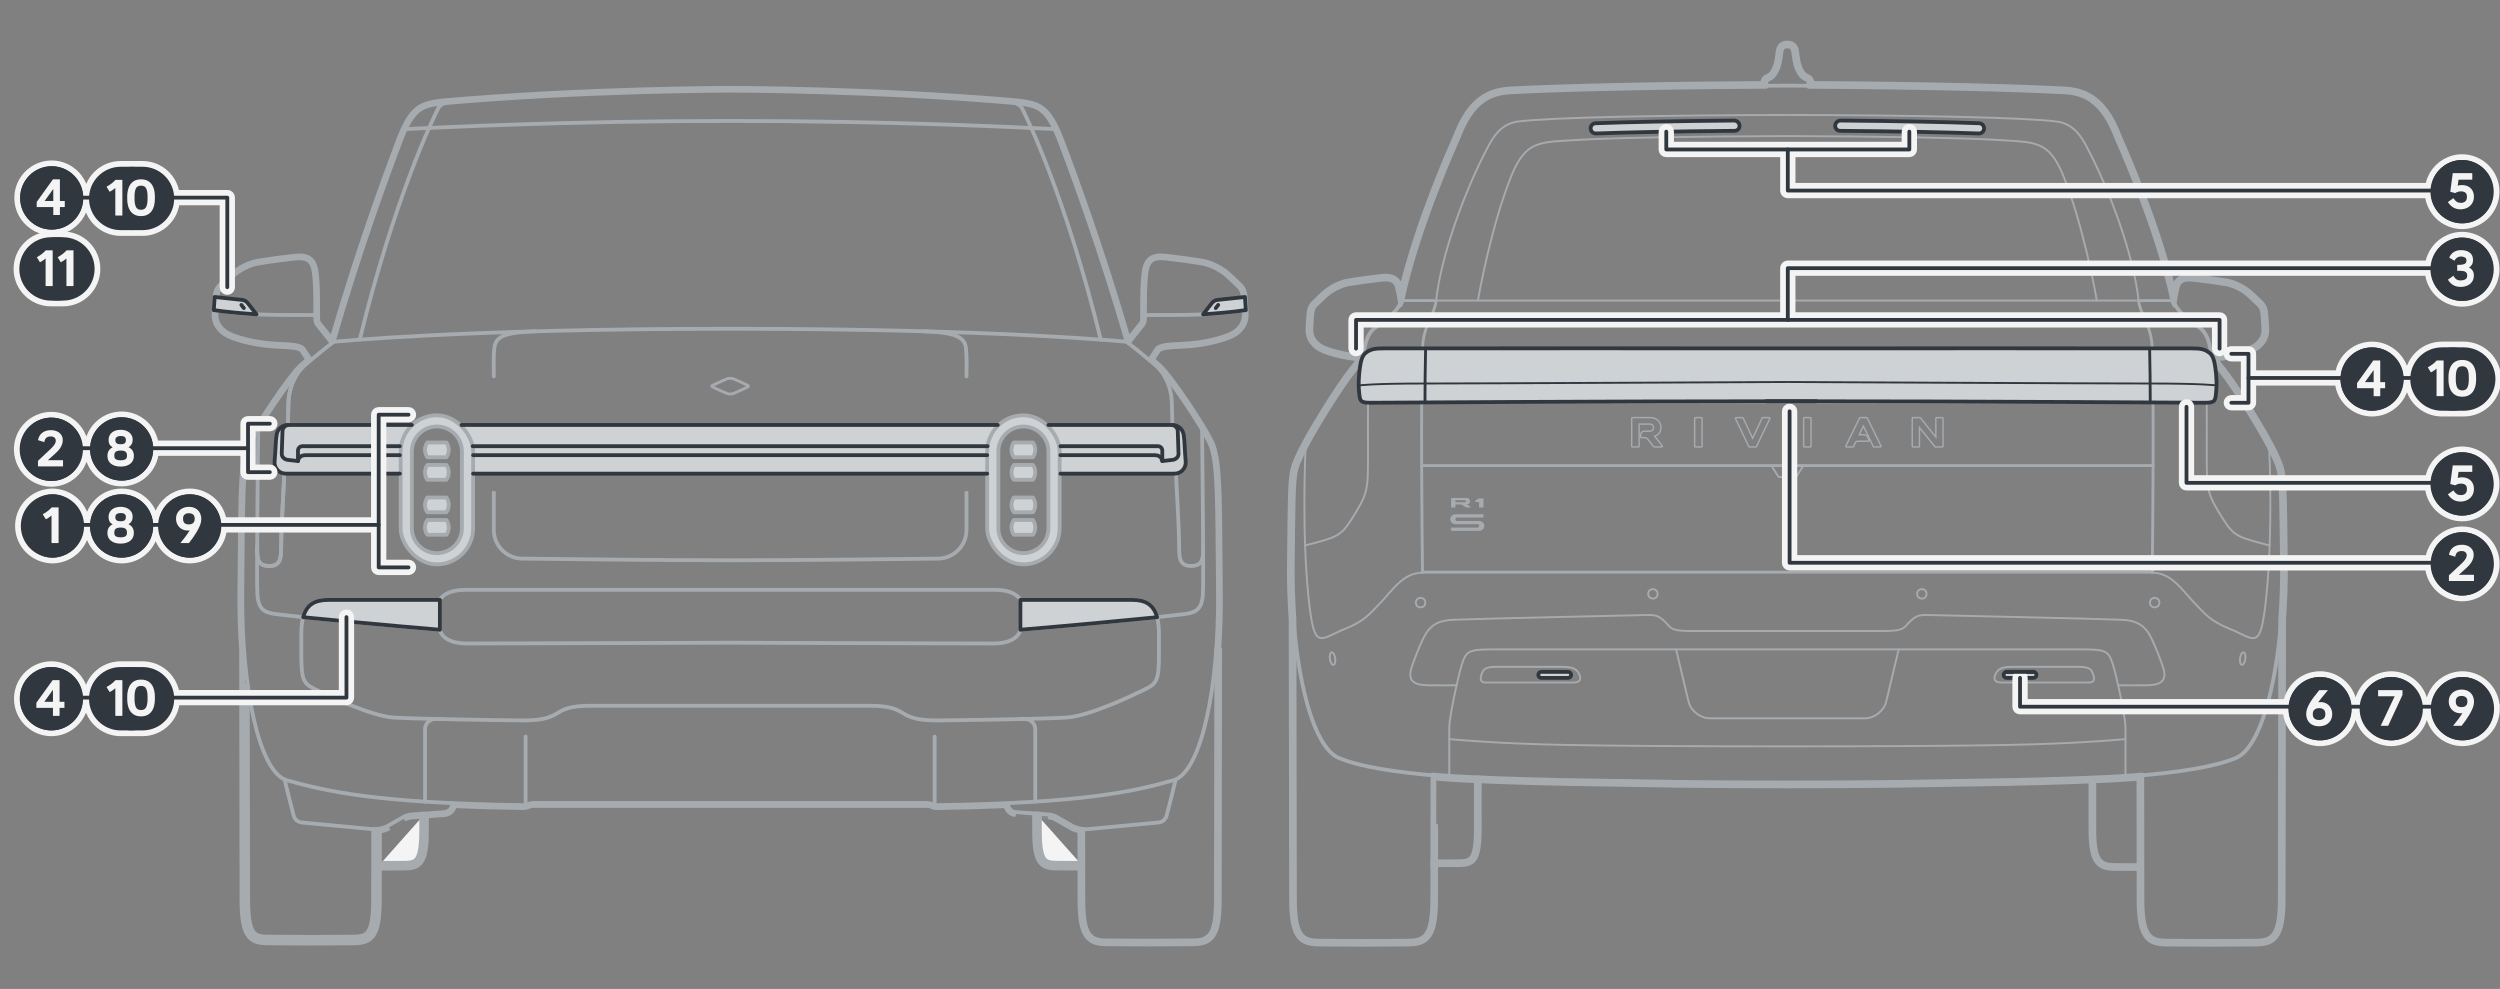 <?xml version="1.0" encoding="UTF-8"?><svg xmlns="http://www.w3.org/2000/svg" width="654" height="258.71" viewBox="0 0 654 258.71"><rect x="0" y="0" width="654" height="258.71" fill="#808080" stroke="none"/><g id="uuid-e446bfa5-daef-444c-9e1e-a4d8579523cc"><g id="uuid-7d70261e-2942-4b6f-8559-68d919c94f00"><path d="m546.867,203.968c.002,4.569.002,12.385.002,13.056,0,4.104.394,6.725,1.481,8.3.409.592.91,1.031,1.498,1.34,1.023.537,2.232.637,3.472.637.745,0,2.095.008,3.766.018.972.006,2.051.012,3.181.018" style="fill:none; stroke:#a6abb0; stroke-linecap:round; stroke-linejoin:round; stroke-width:1px;"/><path d="m547.367,203.968c.002,4.569.002,12.385.002,13.056,0,4.114.405,6.585,1.392,8.016.364.527.804.911,1.319,1.181.908.477,2.012.58,3.24.58.747,0,2.099.008,3.769.018.972.006,2.051.012,3.18.018" style="fill:none; stroke:#a6abb0; stroke-linecap:round; stroke-linejoin:round; stroke-width:1px;"/></g><path d="m547.867,203.968c.002,4.569.002,12.385.002,13.056,0,8.25,1.66,9.277,5.452,9.277,1.185,0,3.883.02,6.952.036" style="fill:none; stroke:#a6abb0; stroke-linecap:round; stroke-linejoin:round; stroke-width:1px;"/><g id="uuid-6e94a761-9b51-4c21-976d-5e26cfda9602"><path d="m386.093,203.395c-.002,4.456-.003,12.935-.003,13.636,0,4.15-.436,6.165-1.128,7.166-.228.329-.484.548-.781.703-.564.296-1.35.407-2.545.407-.901,0-2.677.012-4.82.026-.679.004-1.396.009-2.134.014" style="fill:none; stroke:#a6abb0; stroke-linecap:round; stroke-linejoin:round; stroke-width:1px;"/><path d="m386.593,203.396c-.002,4.456-.003,12.934-.003,13.636,0,4.139-.426,6.306-1.216,7.45-.273.395-.591.668-.96.862-.679.356-1.571.464-2.777.464-.899,0-2.673.012-4.817.026-.679.004-1.396.009-2.134.014" style="fill:none; stroke:#a6abb0; stroke-linecap:round; stroke-linejoin:round; stroke-width:1px;"/></g><path d="m387.093,203.396c-.002,4.456-.003,12.934-.003,13.636,0,8.256-1.662,9.276-5.453,9.276-1.181,0-3.878.02-6.948.039" style="fill:none; stroke:#a6abb0; stroke-linecap:round; stroke-linejoin:round; stroke-width:1px;"/><path d="m381.043,179.271c-.899,4.08-1.914,9.05-1.914,11.174v12.095" style="fill:none; stroke:#a6abb0; stroke-linecap:round; stroke-linejoin:round; stroke-width:.5px;"/><path d="m341.413,142.707c8.145-2.153,9.278-2.336,12.112-6.811,4.26-6.727,4.344-7.556,4.344-16.468,0-4.588-.029-11.513,0-14.092" style="fill:none; stroke:#a6abb0; stroke-linecap:round; stroke-linejoin:round; stroke-width:.5px;"/><line x1="375.696" y1="78.632" x2="386.626" y2="78.632" style="fill:none; stroke:#a6abb0; stroke-linecap:round; stroke-miterlimit:10; stroke-width:.5px;"/><line x1="366.844" y1="78.632" x2="375.696" y2="78.632" style="fill:none; stroke:#a6abb0; stroke-linecap:round; stroke-miterlimit:10; stroke-width:.75px;"/><path d="m356.806,93.047c-.889-.052-1.805-.122-2.711-.243-4.102-.549-7.864-1.698-9.119-2.743-1.254-1.045-1.933-2.141-1.933-3.841,0-.836.131-2.116.209-3.579.078-1.463.34-2.247,1.084-2.925.867-.79,1.396-1.396,2.741-2.586s3.62-2.431,5.637-2.793,6.206-.931,8.585-1.189c1.738-.189,3.016-.053,3.766,1.012.491.697.985,3.636,1.278,5.676l.006.044" style="fill:none; stroke:#a6abb0; stroke-linecap:round; stroke-linejoin:round; stroke-width:.5px;"/><path d="m388.638,178.55c-1.401,0-1.494-1.027-1.027-2.241.467-1.214.84-1.868,3.922-1.868h16.903c2.241,0,3.839.241,4.576,1.681.895,1.748.187,2.428-1.588,2.428h-22.786Z" style="fill:none; stroke:#a6abb0; stroke-linecap:round; stroke-linejoin:round; stroke-width:.5px;"/><path d="m473.105,22.644v-1.165c0-.307-.257-.592-.677-.752-.95-.362-2.623-1.625-3.147-6.025-.239-1.182.016-2.616-1.705-2.616-1.72,0-1.465,1.434-1.705,2.616-.524,4.401-2.196,5.664-3.147,6.025-.42.16-.677.445-.677.752v1.165" style="fill:none; stroke:#a6abb0; stroke-linecap:round; stroke-linejoin:round; stroke-width:.5px;"/><path d="m554.11,179.271c.899,4.08,1.914,9.05,1.914,11.174,0,3.303,0,12.095,0,12.095" style="fill:none; stroke:#a6abb0; stroke-linecap:round; stroke-linejoin:round; stroke-width:.5px;"/><path d="m593.741,142.707c-8.145-2.153-9.278-2.336-12.112-6.811-4.26-6.727-4.344-7.556-4.344-16.468,0-4.588.029-11.513,0-14.092" style="fill:none; stroke:#a6abb0; stroke-linecap:round; stroke-linejoin:round; stroke-width:.5px;"/><path d="m471.767,121.784l-1.709,2.713c-.106.167-.354.304-.552.304h-1.93s-1.93,0-1.93,0c-.198,0-.446-.137-.552-.304l-1.709-2.713" style="fill:none; stroke:#a6abb0; stroke-linecap:round; stroke-linejoin:round; stroke-width:.5px;"/><line x1="559.457" y1="78.632" x2="548.527" y2="78.632" style="fill:none; stroke:#a6abb0; stroke-linecap:round; stroke-miterlimit:10; stroke-width:.5px;"/><line x1="568.309" y1="78.632" x2="559.457" y2="78.632" style="fill:none; stroke:#a6abb0; stroke-linecap:round; stroke-miterlimit:10; stroke-width:.75px;"/><polyline points="563.26 121.784 467.577 121.784 371.893 121.784" style="fill:none; stroke:#a6abb0; stroke-linecap:round; stroke-linejoin:round; stroke-width:.75px;"/><path d="m579.66,100.425s-3.654-.545-17.848-.545c-3.548,0-48.892,0-94.235,0-45.343,0-90.687,0-94.235,0-14.193,0-17.848.545-17.848.545" style="fill:none; stroke:#a6abb0; stroke-linecap:round; stroke-linejoin:round; stroke-width:.5px;"/><path d="m375.696,78.632c-.389,3.668-3.19,6.16-3.545,11.927-.493,11.851-.159,50.125-.025,59.126" style="fill:none; stroke:#a6abb0; stroke-linecap:round; stroke-linejoin:round; stroke-width:.75px;"/><path d="m559.457,78.632c-1.229-11.587-7.462-28.817-13.704-40.478-1.27-2.372-3.3-5.762-7.629-6.348-8.058-1.093-39.364-1.7-70.548-1.724-31.184.024-62.489.631-70.548,1.724-4.329.587-6.359,3.976-7.629,6.348-6.241,11.661-12.475,28.891-13.704,40.478" style="fill:none; stroke:#a6abb0; stroke-linecap:round; stroke-linejoin:round; stroke-width:.5px;"/><path d="m563.028,149.686c.134-9.001.468-47.276-.025-59.126-.355-5.767-3.156-8.259-3.545-11.927" style="fill:none; stroke:#a6abb0; stroke-linecap:round; stroke-linejoin:round; stroke-width:.75px;"/><path d="m496.695,169.876l-3.263,13.661c-.574,2.404-3.067,4.371-5.539,4.371h-20.317s-20.317,0-20.317,0c-2.472,0-4.964-1.967-5.539-4.371l-3.263-13.661" style="fill:none; stroke:#a6abb0; stroke-linecap:round; stroke-linejoin:round; stroke-width:.5px;"/><path d="m556.024,193.352c-3.607.3-12.808,1.168-30.779,1.53-12.262.247-34.965.37-57.668.37-22.703,0-45.406-.123-57.668-.37-17.971-.362-27.172-1.23-30.779-1.53" style="fill:none; stroke:#a6abb0; stroke-linecap:round; stroke-linejoin:round; stroke-width:.5px;"/><path d="m578.348,93.047c.889-.052,1.805-.122,2.711-.243,4.102-.549,7.864-1.698,9.119-2.743s1.933-2.141,1.933-3.841c0-.836-.131-2.116-.209-3.579-.078-1.463-.34-2.247-1.084-2.925-.867-.79-1.396-1.396-2.741-2.586-1.345-1.189-3.62-2.431-5.637-2.793-2.017-.362-6.206-.931-8.585-1.189-1.738-.189-3.016-.053-3.766,1.012-.491.697-.985,3.636-1.278,5.676l-.006.044" style="fill:none; stroke:#a6abb0; stroke-linecap:round; stroke-linejoin:round; stroke-width:.5px;"/><path d="m546.515,178.55c1.401,0,1.494-1.027,1.027-2.241-.467-1.214-.84-1.868-3.922-1.868h-16.903c-2.241,0-3.839.241-4.576,1.681-.895,1.748-.187,2.428,1.588,2.428h22.786Z" style="fill:none; stroke:#a6abb0; stroke-linecap:round; stroke-linejoin:round; stroke-width:.5px;"/><path d="m554.11,179.271s4.175.039,7.393,0c3.218-.039,5.651-.763,4.362-4.692-.673-2.052-2.032-5.546-3.097-7.688-1.685-3.386-3.838-4.604-7.885-4.762-7.915-.31-44.505-1.103-48.459-1.195-3.954-.092-4.705-.276-6.582,1.471-1.877,1.747-1.326,2.667-7.027,2.667-2.851,0-14.044,0-25.238,0-11.194,0-22.388,0-25.238,0-5.701,0-5.149-.92-7.027-2.667-1.877-1.747-2.628-1.563-6.582-1.471-3.954.092-40.544.885-48.459,1.195-4.048.159-6.201,1.376-7.885,4.762-1.065,2.142-2.424,5.636-3.097,7.688-1.289,3.929,1.144,4.653,4.362,4.692s7.393,0,7.393,0" style="fill:none; stroke:#a6abb0; stroke-linecap:round; stroke-linejoin:round; stroke-width:.5px;"/><path d="m554.11,179.271c-.501-2.272-.996-4.268-1.34-5.341-1.243-3.874-1.868-4.054-9.153-4.054-4.054,0-40.047,0-76.041,0-35.993,0-71.986,0-76.041,0-7.285,0-7.91.18-9.153,4.054-.344,1.073-.839,3.069-1.34,5.341" style="fill:none; stroke:#a6abb0; stroke-linecap:round; stroke-linejoin:round; stroke-width:.5px;"/><path d="m548.527,78.632h-.016c-.257-1.801-3.617-20.129-8.867-32.975-3.828-9.059-7.401-8.421-17.353-9.059-7.833-.502-30.88-.953-54.715-1.006-23.835.053-46.882.504-54.715,1.006-9.952.638-13.525,0-17.353,9.059-5.25,12.846-8.61,31.174-8.867,32.975h-.016c28.889,0,133.012,0,161.901,0Z" style="fill:none; stroke:#a6abb0; stroke-linecap:round; stroke-linejoin:round; stroke-width:.5px;"/><path d="m576.821,105.345c2.394,0,2.535-.563,2.746-1.69.458-3.309-.422-5.901-.704-8.119-.166-1.305-.645-2.603-1.887-3.451-.869-.594-2.112-.966-3.884-.966h-105.516s-105.516,0-105.516,0c-1.771,0-3.014.373-3.884.966-1.242.848-1.721,2.147-1.887,3.451-.282,2.218-1.162,4.81-.704,8.119.211,1.126.352,1.69,2.746,1.69h109.244s109.244,0,109.244,0Z" style="fill:none; stroke:#a6abb0; stroke-linecap:round; stroke-linejoin:round; stroke-width:.5px;"/><path d="m372.126,149.822c-5.226,0-7.949,4.818-11.395,8.277-2.213,2.221-3.504,4.255-8.928,6.432-6.668,2.677-7.975,6.103-9.473-8.069-1.878-17.774-.791-39.36-.791-39.36" style="fill:none; stroke:#a6abb0; stroke-linecap:round; stroke-linejoin:round; stroke-width:.5px;"/><path d="m563.028,149.686c-10.483,0-53.64,0-95.451,0-41.811,0-84.968,0-95.451,0" style="fill:none; stroke:#a6abb0; stroke-linecap:round; stroke-linejoin:round; stroke-width:.75px;"/><path d="m593.614,117.103s1.087,21.586-.791,39.36c-1.497,14.172-2.804,10.745-9.473,8.069-5.424-2.177-6.715-4.211-8.928-6.432-3.446-3.46-6.169-8.277-11.395-8.277" style="fill:none; stroke:#a6abb0; stroke-linecap:round; stroke-linejoin:round; stroke-width:.5px;"/><g id="uuid-834fc15b-a182-4ca7-9043-6fdf8c575700"><path d="m597.976,147.364c.053,5.031-.119,9.954-.462,14.578,0,0,0,.013,0,.029-.04,17.035-.119,66.359-.119,73.074,0,4.894-.474,7.958-1.731,9.777-.469.679-1.042,1.18-1.714,1.532-1.175.616-2.575.735-4.047.735-1.066,0-3.177.014-5.74.031-1.765.012-3.742.025-5.745.035-1.976-.011-3.938-.024-5.694-.035-2.576-.017-4.702-.031-5.78-.031-1.472,0-2.872-.119-4.047-.735-.672-.352-1.245-.853-1.714-1.532-1.257-1.819-1.731-4.883-1.731-9.777,0-2.507,0-10.054-.013-19.092l-.024-12.244c-.025.002-.051.004-.077.006-.472.04-.954.08-1.433.116-8.189.649-22.43,1.032-32.468,1.243-8.895.172-19.361.343-28.93.475-7.844.106-18.392.158-28.938.158s-21.093-.053-28.938-.158c-9.568-.132-20.034-.304-28.932-.475-10.035-.211-24.277-.594-32.462-1.243-.479-.036-.953-.076-1.418-.116-.027-.002-.055-.005-.082-.007,0,0-.024,12.244-.024,12.243-.004,2.564-.007,5.007-.011,7.25-.009,5.665-.015,10.047-.015,11.842,0,4.894-.474,7.958-1.731,9.777-.469.679-1.042,1.18-1.714,1.532-1.175.616-2.575.735-4.047.735-1.074,0-3.186.014-5.748.031-1.762.012-3.735.025-5.737.035-1.991-.011-3.964-.024-5.726-.035-2.563-.017-4.674-.031-5.748-.031-1.472,0-2.872-.119-4.047-.735-.672-.352-1.245-.853-1.714-1.532-1.257-1.819-1.731-4.883-1.731-9.777,0-6.715-.079-56.078-.116-73.029-.345-4.699-.505-9.623-.451-14.65.043-5.012.075-6.927.111-9.05.019-1.114.038-2.285.061-3.992.15-10.639.473-11.544,1.931-14.789.081-.181.166-.368.254-.567,1.152-2.589,3.758-7.139,6.504-11.575,2.758-4.435,5.69-8.836,7.576-11.162.719-.764,1.235-1.534,1.61-2.248-.416-.037-.839-.083-1.266-.14-4.09-.552-8.124-1.72-9.624-2.967-.756-.629-1.389-1.328-1.798-2.201-.338-.721-.502-1.513-.502-2.407,0-.544.051-1.248.106-2,.037-.51.076-1.056.107-1.629.085-1.573.384-2.683,1.408-3.615.338-.308.623-.587.943-.9.468-.459.994-.974,1.812-1.696,1.46-1.289,3.892-2.624,6.122-3.032,2.047-.361,6.266-.931,8.658-1.197,1.165-.124,2.34-.141,3.326.306.538.244.996.615,1.36,1.132.243.348.467,1.011.666,1.802,4.142-17.355,12.546-36.337,13.936-39.477.111-.251.168-.38.177-.401,1.444-3.792,3.104-6.511,4.972-8.421,2.763-2.806,5.857-3.741,9.1-3.965,6.26-.357,16.698-.714,29.447-.978,10.961-.245,23.642-.414,36.867-.483v-.179c0-.35.116-.661.288-.913.261-.381.647-.626,1.022-.772.254-.099.658-.325,1.079-.867.548-.706,1.162-1.999,1.457-4.427.037-.184.06-.383.089-.627.057-.497.127-1.552.867-2.212.464-.414,1.064-.577,1.727-.577s1.263.164,1.727.577c.74.659.81,1.714.867,2.211.028.245.052.444.101.705.282,2.351.897,3.644,1.444,4.35.421.542.825.769,1.067.863.383.143.767.385,1.028.762.181.261.294.578.294.927v.179c28.618.142,54.678.795,66.326,1.462,3.23.223,6.339,1.157,9.091,3.967,1.866,1.908,3.526,4.627,4.965,8.407.014.033.07.162.181.411,1.387,3.134,9.792,22.115,13.936,39.481.199-.792.423-1.455.669-1.807.362-.514.822-.885,1.359-1.128.988-.448,2.166-.431,3.329-.306,2.401.265,6.607.836,8.66,1.198,2.224.407,4.656,1.743,6.116,3.031.819.723,1.345,1.238,1.813,1.697.32.313.604.592.943.9,1.023.932,1.322,2.042,1.407,3.615.031.573.07,1.118.107,1.627.054.753.106,1.458.106,2.003,0,.894-.164,1.686-.502,2.407-.41.874-1.042,1.573-1.798,2.201-1.499,1.247-5.534,2.414-9.622,2.967-.421.057-.843.103-1.264.136.375.721.888,1.495,1.656,2.309,3.625,4.494,11.761,17.565,14.03,22.68.088.198.172.385.253.566,1.458,3.246,1.781,4.15,1.931,14.79.025,1.874.046,3.101.067,4.316.035,2.002.068,3.969.118,8.723Z" style="fill:none; stroke:#a6abb0; stroke-linecap:round; stroke-linejoin:round; stroke-width:1px;"/><path d="m597.476,147.369c.053,5.016-.119,9.925-.462,14.573,0,0,0,.013,0,.027-.04,17.035-.119,66.359-.119,73.075,0,4.905-.484,7.817-1.642,9.493-.424.613-.936,1.059-1.535,1.373-1.06.556-2.354.678-3.815.678-1.068,0-3.181.014-5.744.031-1.765.012-3.741.025-5.739.035-1.975-.011-3.938-.024-5.694-.035-2.574-.017-4.703-.031-5.784-.031-1.461,0-2.755-.122-3.815-.678-.599-.314-1.111-.76-1.535-1.373-1.158-1.676-1.642-4.588-1.642-9.493,0-2.507,0-10.055-.013-19.093l-.025-12.787c-.204.017-.41.034-.617.052-.473.04-.952.08-1.43.116-8.172.648-22.398,1.031-32.438,1.242-8.894.172-19.359.343-28.927.475-7.841.106-18.387.158-28.931.158s-21.09-.053-28.931-.158c-9.567-.132-20.033-.303-28.928-.475-10.038-.211-24.265-.594-32.435-1.242-.476-.036-.948-.076-1.413-.115-.209-.018-.417-.035-.623-.052,0,0-.025,12.786-.025,12.786-.004,2.564-.007,5.007-.011,7.25-.009,5.665-.015,10.047-.015,11.843,0,4.905-.484,7.817-1.642,9.493-.424.613-.936,1.059-1.535,1.373-1.06.556-2.354.678-3.815.678-1.077,0-3.19.014-5.752.031-1.762.012-3.735.025-5.731.035-1.991-.011-3.964-.024-5.726-.035-2.562-.017-4.675-.031-5.752-.031-1.461,0-2.755-.122-3.815-.678-.599-.314-1.111-.76-1.535-1.373-1.158-1.676-1.642-4.588-1.642-9.493,0-6.716-.079-56.079-.117-73.066-.344-4.685-.503-9.595-.45-14.609.043-5.01.075-6.924.111-9.046.019-1.114.038-2.285.061-3.994.15-10.632.474-11.447,1.887-14.592.081-.181.166-.369.254-.568,1.137-2.554,3.726-7.08,6.472-11.514,2.758-4.434,5.675-8.812,7.516-11.084.983-1.045,1.608-2.104,2.01-3.03-.643-.047-1.298-.106-1.963-.196-4.097-.553-7.994-1.711-9.371-2.856-.722-.601-1.297-1.244-1.665-2.029-.303-.646-.455-1.364-.455-2.195,0-.522.05-1.205.104-1.964.037-.509.076-1.06.108-1.638.082-1.519.364-2.47,1.245-3.272.346-.315.638-.6.957-.913.467-.457.985-.965,1.793-1.678,1.403-1.238,3.754-2.526,5.878-2.915,2.033-.359,6.241-.927,8.624-1.192,1.155-.123,2.212-.124,3.067.264.457.208.846.521,1.157.963.399.571.766,2.238,1.048,3.881,3.9-17.872,12.969-38.359,14.421-41.641.115-.26.176-.397.187-.426,1.428-3.75,3.056-6.402,4.861-8.248,2.655-2.696,5.621-3.599,8.773-3.817,6.25-.357,16.682-.713,29.43-.977,11.095-.248,23.954-.418,37.356-.486v-.677c0-.237.078-.451.201-.63.188-.274.479-.467.791-.588.335-.13.814-.41,1.293-1.027.619-.798,1.256-2.185,1.552-4.635.042-.208.067-.427.095-.668.065-.561.134-1.389.703-1.896.345-.308.812-.451,1.395-.451s1.049.143,1.394.451c.569.507.638,1.335.703,1.895.028.241.054.461.101.707.29,2.411.927,3.799,1.546,4.597.479.617.958.897,1.287,1.025.318.119.605.309.792.578.128.185.205.404.205.642v.677c28.811.137,55.096.793,66.791,1.464,3.146.217,6.125,1.12,8.768,3.818,1.804,1.845,3.432,4.497,4.859,8.245.012.03.072.167.187.425,1.45,3.275,10.519,23.759,14.421,41.637.281-1.625.65-3.303,1.051-3.877.31-.44.699-.753,1.157-.961.857-.389,1.918-.388,3.068-.265,2.395.265,6.589.833,8.625,1.193,2.122.388,4.472,1.676,5.875,2.914.809.714,1.327,1.222,1.794,1.679.319.313.61.598.956.912.881.802,1.163,1.753,1.245,3.272.031.578.071,1.128.107,1.636.055.76.104,1.444.104,1.967,0,.831-.152,1.549-.455,2.195-.368.785-.943,1.429-1.665,2.029-1.376,1.145-5.274,2.302-9.37,2.856-.654.089-1.313.149-1.96.19.404.932,1.024,2.001,2.031,3.065,3.6,4.464,11.713,17.498,13.962,22.569.088.199.173.387.254.568,1.413,3.145,1.738,3.96,1.887,14.592.025,1.875.046,3.103.067,4.318.035,2.001.068,3.967.118,8.72Z" style="fill:none; stroke:#a6abb0; stroke-linecap:round; stroke-linejoin:round; stroke-width:1px;"/></g><path d="m596.977,147.374c.053,5.001-.119,9.897-.462,14.568v.026c-.04,17.035-.119,66.36-.119,73.076,0,9.831-1.979,11.045-6.492,11.045-1.808,0-6.598.04-11.48.066-4.869-.026-9.659-.066-11.48-.066-4.513,0-6.492-1.214-6.492-11.045,0-2.507,0-10.055-.013-19.094l-.026-13.327c-.844.066-1.715.145-2.586.211-8.155.647-22.366,1.029-32.408,1.24-8.893.172-19.358.343-28.924.475-7.838.106-18.381.158-28.924.158s-21.086-.053-28.924-.158c-9.567-.132-20.031-.303-28.924-.475-10.041-.211-24.253-.594-32.408-1.24-.871-.066-1.729-.145-2.573-.211l-.026,13.327c-.013,9.039-.026,16.587-.026,19.094,0,9.831-1.979,11.045-6.492,11.045-1.821,0-6.598.04-11.48.066-4.882-.026-9.659-.066-11.48-.066-4.513,0-6.492-1.214-6.492-11.045,0-6.716-.079-56.08-.119-73.102-.343-4.671-.502-9.567-.449-14.568.066-7.64.106-8.076.172-13.037.158-11.256.515-11.401,2.098-14.964,1.122-2.52,3.695-7.02,6.44-11.454,2.758-4.434,5.661-8.788,7.455-11.005,1.267-1.346,1.966-2.718,2.362-3.827-.858-.053-1.729-.119-2.613-.238-4.104-.554-7.864-1.702-9.118-2.745-1.254-1.042-1.94-2.138-1.94-3.84,0-.831.132-2.111.211-3.576.079-1.465.343-2.256,1.082-2.929.871-.792,1.399-1.399,2.745-2.586,1.346-1.188,3.616-2.428,5.634-2.797,2.019-.356,6.215-.924,8.59-1.188,1.742-.185,3.009-.053,3.761,1.016.488.699.99,3.642,1.28,5.674v.04c.277-.488.435-.91.501-1.24,4.091-19.424,14.594-42.344,14.752-42.766,1.412-3.708,3.008-6.294,4.75-8.076,2.547-2.586,5.384-3.457,8.445-3.668,6.241-.356,16.666-.713,29.413-.976,11.229-.251,24.266-.422,37.845-.488v-1.174c0-.317.264-.594.673-.752.95-.369,2.626-1.636,3.154-6.03.237-1.188-.013-2.613,1.702-2.613s1.465,1.425,1.702,2.613c.528,4.394,2.204,5.661,3.154,6.03.422.158.673.435.673.752v1.174c29.003.132,55.513.792,67.257,1.465,3.061.211,5.911,1.082,8.445,3.668,1.742,1.781,3.338,4.368,4.75,8.076.158.422,10.662,23.343,14.752,42.766.066.33.225.752.502,1.24v-.04c.29-2.032.792-4.975,1.28-5.674.752-1.069,2.032-1.201,3.761-1.016,2.388.264,6.571.831,8.59,1.188,2.019.37,4.288,1.61,5.634,2.797,1.346,1.188,1.874,1.795,2.745,2.586.739.673,1.003,1.465,1.082,2.929.079,1.465.211,2.745.211,3.576,0,1.702-.686,2.797-1.94,3.84-1.253,1.042-5.014,2.19-9.118,2.745-.871.119-1.755.185-2.613.224.013.053.04.092.053.145.409,1.082,1.095,2.415,2.309,3.695,3.576,4.434,11.665,17.431,13.894,22.459,1.584,3.563,1.94,3.708,2.098,14.964.066,4.961.106,5.397.185,13.037Z" style="fill:none; stroke:#a6abb0; stroke-linecap:round; stroke-linejoin:round; stroke-width:1px;"/><g id="uuid-898f57fc-05c3-42be-bdf0-c22615428036"><path d="m350.09,198.495c5.424,2.316,15.039,3.836,27.196,4.793,8.17.644,22.398,1.035,32.43,1.237,8.902.179,19.366.341,28.929.474,7.839.108,18.387.163,28.933.163s21.095-.054,28.933-.163c9.563-.132,20.027-.295,28.929-.474,10.032-.202,24.26-.593,32.43-1.237,12.156-.958,21.772-2.477,27.196-4.793,1.167-.498,2.245-1.431,3.235-2.695,3.193-4.078,5.711-11.933,7.297-21.67,1.295-7.946,1.977-17.204,1.88-26.806-.052-5.136-.082-7.015-.118-9.199-.017-1.068-.036-2.209-.059-3.841-.149-10.626-.477-11.45-1.88-14.58-.082-.183-.167-.373-.256-.574-2.252-5.079-10.371-18.115-13.994-22.606-.793-.839-1.352-1.694-1.748-2.477-.678-1.341-.884-2.478-.979-2.999-.012-.068-.024-.132-.035-.185-.357-1.755-.98-4.024-2.884-5.366-1.34-.944-2.184-1.583-3.737-2.885-1.962-1.645-2.817-3.267-2.988-4.082-3.813-18.111-13.169-39.22-14.597-42.441-.107-.241-.163-.368-.173-.393-1.436-3.761-3.063-6.408-4.865-8.248-2.647-2.702-5.623-3.613-8.773-3.818-12.5-.719-41.696-1.414-72.815-1.478-31.117.064-60.313.758-72.816,1.478-3.146.205-6.122,1.116-8.769,3.818-1.802,1.84-3.429,4.487-4.864,8.245-.011.028-.068.155-.174.396-1.428,3.222-10.784,24.33-14.597,42.441-.172.815-1.026,2.437-2.988,4.082-1.553,1.302-2.397,1.941-3.737,2.885-1.904,1.342-2.527,3.611-2.884,5.366-.011.053-.022.117-.035.185-.094.521-.301,1.659-.979,2.999-.396.784-.955,1.638-1.774,2.507-3.598,4.461-11.716,17.497-13.969,22.576-.089.201-.174.391-.256.574-1.404,3.13-1.732,3.955-1.88,14.58-.023,1.631-.041,2.772-.059,3.841-.036,2.185-.066,4.063-.118,9.199-.097,9.603.586,18.86,1.88,26.806,1.586,9.737,4.104,17.592,7.297,21.67.99,1.264,2.068,2.196,3.235,2.695Z" style="fill:none; stroke:#a6abb0; stroke-linecap:round; stroke-linejoin:round; stroke-width:.5px;"/><path d="m350.188,198.265c5.381,2.298,14.959,3.816,27.117,4.774,8.161.643,22.382,1.034,32.415,1.236,8.901.179,19.364.341,28.927.474,7.837.108,18.384.163,28.93.163s21.093-.054,28.93-.163c9.563-.132,20.026-.295,28.927-.474,10.033-.202,24.254-.593,32.415-1.236,12.158-.958,21.736-2.476,27.117-4.774,1.115-.476,2.162-1.375,3.136-2.619,3.151-4.024,5.662-11.824,7.248-21.556,1.292-7.931,1.974-17.174,1.877-26.764-.052-5.136-.082-7.014-.118-9.198-.017-1.068-.036-2.209-.059-3.841-.149-10.622-.477-11.401-1.858-14.481-.082-.183-.167-.373-.257-.575-2.242-5.057-10.349-18.075-13.947-22.535-.811-.858-1.383-1.733-1.79-2.536-.695-1.374-.906-2.54-1.002-3.068-.012-.069-.024-.13-.034-.18-.356-1.754-.966-3.931-2.783-5.211-1.345-.948-2.195-1.591-3.753-2.898-1.989-1.668-2.886-3.336-3.072-4.222-3.807-18.082-13.152-39.168-14.581-42.392-.11-.248-.168-.38-.178-.405-1.428-3.74-3.039-6.354-4.81-8.162-2.593-2.647-5.504-3.541-8.608-3.743-12.493-.719-41.683-1.413-72.8-1.477-31.115.064-60.306.758-72.801,1.478-3.103.202-6.014,1.097-8.607,3.743-1.771,1.808-3.382,4.422-4.81,8.162-.01.025-.068.158-.178.405-1.429,3.224-10.774,24.31-14.581,42.392-.187.886-1.083,2.554-3.072,4.222-1.559,1.307-2.408,1.95-3.753,2.898-1.817,1.28-2.427,3.457-2.783,5.211-.01.05-.021.111-.034.18-.096.528-.307,1.694-1.002,3.068-.406.803-.978,1.678-1.802,2.551-3.586,4.446-11.692,17.464-13.935,22.521-.089.201-.175.392-.257.575-1.381,3.08-1.71,3.86-1.858,14.481-.023,1.632-.041,2.773-.059,3.841-.036,2.184-.066,4.062-.118,9.198-.097,9.59.585,18.833,1.877,26.764,1.585,9.732,4.096,17.532,7.248,21.556.974,1.244,2.021,2.143,3.136,2.619Z" style="fill:none; stroke:#a6abb0; stroke-linecap:round; stroke-linejoin:round; stroke-width:.5px;"/></g><path d="m496.503,204.499c9.563-.132,20.025-.295,28.925-.474,10.034-.202,24.248-.593,32.4-1.236,12.16-.958,21.699-2.475,27.038-4.755,4.516-1.929,8.162-11.26,10.235-23.986,1.289-7.915,1.97-17.144,1.874-26.721-.077-7.647-.107-8.07-.177-13.038-.158-11.258-.518-11.406-2.094-14.958-2.232-5.035-10.327-18.034-13.901-22.465h0c-2.434-2.575-2.765-5.298-2.888-5.906-.356-1.753-.953-3.838-2.682-5.057-1.351-.952-2.206-1.599-3.77-2.91-2.017-1.691-2.955-3.404-3.156-4.362-4.091-19.429-14.59-42.344-14.748-42.759-1.42-3.719-3.015-6.3-4.755-8.076-2.538-2.591-5.385-3.469-8.444-3.669-12.486-.719-41.671-1.413-72.785-1.477h0c-31.114.064-60.3.758-72.785,1.477-3.06.2-5.906,1.077-8.444,3.669-1.74,1.776-3.335,4.357-4.755,8.076-.158.416-10.657,23.331-14.748,42.759-.202.958-1.139,2.671-3.156,4.362-1.564,1.311-2.419,1.958-3.77,2.91-1.729,1.219-2.326,3.303-2.682,5.057-.124.608-.455,3.331-2.888,5.906h0c-3.574,4.431-11.668,17.43-13.901,22.465-1.575,3.553-1.936,3.7-2.094,14.958-.07,4.968-.099,5.391-.177,13.038-.097,9.577.584,18.806,1.874,26.721,2.073,12.726,5.719,22.057,10.235,23.986,5.339,2.28,14.878,3.797,27.038,4.755,8.153.642,22.366,1.034,32.4,1.236,8.9.179,19.363.341,28.925.474,7.836.108,18.381.163,28.927.163s21.091-.054,28.927-.163Z" style="fill:none; stroke:#a6abb0; stroke-linecap:round; stroke-linejoin:round; stroke-width:.5px;"/><path d="m445.075,109.432v7.306s-1.565,0-1.565,0v-7.306s1.565,0,1.565,0m0-.375h-1.566c-.099,0-.195.039-.265.11-.07.07-.11.166-.11.265v7.306c0,.207.168.375.375.375h1.566c.099,0,.195-.039.265-.11.07-.07.11-.166.11-.265v-7.306c0-.207-.168-.375-.375-.375h0Z" style="fill:#a6abb0; stroke-width:0px;"/><path d="m431.68,109.432c1.795,0,2.63,1.2,2.63,2.432,0,1.127-.637,1.879-1.785,2.14l2.15,2.734h-1.92l-1.545-1.973c-.25-.323-.553-.459-.96-.459h-.87v-.457c0-.549.309-.858.858-.858h1.213c.877,0,1.294-.428,1.294-1.127,0-.689-.417-1.117-1.294-1.117h-2.849v5.991s-1.565,0-1.565,0v-7.306s4.644,0,4.644,0m0-.375h-4.645c-.099,0-.195.039-.265.11-.07.07-.11.166-.11.265v7.306c0,.207.168.375.375.375h1.566c.099,0,.195-.039.265-.11.07-.07.11-.166.11-.265v-5.616s2.474,0,2.474,0c.815,0,.919.396.919.742,0,.246-.066.43-.195.548-.147.133-.397.204-.724.204h-1.213c-.76,0-1.233.472-1.233,1.233v.457c0,.207.168.375.375.375h.87c.299,0,.491.091.664.314l1.546,1.974c.071.091.18.144.295.144h1.92c.144,0,.275-.082.337-.211s.046-.283-.042-.396l-1.816-2.309c.98-.406,1.53-1.232,1.53-2.333,0-1.352-.941-2.807-3.005-2.807h0Z" style="fill:#a6abb0; stroke-width:0px;"/><path d="m462.811,109.432h.005m-.005,0l-3.486,7.306h-1.67l-3.486-7.306h1.67l2.651,5.657,2.651-5.657h1.67m.005-.375h-1.675c-.146,0-.278.084-.34.216l-2.311,4.932-2.312-4.932c-.062-.132-.194-.216-.34-.216h-1.67c-.129,0-.249.066-.317.175-.069.109-.077.245-.021.362l3.486,7.306c.062.13.194.214.339.214h1.67c.145,0,.276-.083.339-.214l3.471-7.274c.034-.056.054-.122.054-.193,0-.207-.165-.375-.372-.375h0Zm-.005.75h.005-.005Z" style="fill:#a6abb0; stroke-width:0px;"/><path d="m473.581,109.432v7.306s-1.565,0-1.565,0v-7.306s1.565,0,1.565,0m0-.375h-1.566c-.099,0-.195.039-.265.11-.07.07-.11.166-.11.265v7.306c0,.207.168.375.375.375h1.566c.099,0,.195-.039.265-.11.07-.07.11-.166.11-.265v-7.306c0-.207-.168-.375-.375-.375h0Z" style="fill:#a6abb0; stroke-width:0px;"/><path d="m488.303,109.432l3.591,7.306h-1.67l-2.756-5.709-1.388,2.881h1.388c.48,0,.804.198,1.002.626l.323.689h-2.714c-.438,0-.731.177-.918.574l-.449.939h-1.67l3.59-7.306h1.67m0-.375h-1.67c-.143,0-.274.081-.337.21l-3.59,7.306c-.057.116-.05.254.018.364s.189.177.318.177h1.67c.144,0,.276-.083.338-.213l.449-.939c.125-.263.282-.361.58-.361h2.714c.128,0,.248-.066.317-.174.013-.021.024-.042.033-.064l.743,1.54c.062.13.194.212.338.212h1.67c.13,0,.25-.067.318-.177s.075-.247.018-.364l-3.591-7.306c-.063-.128-.194-.21-.337-.21h0Zm-1.626,4.478l.791-1.642.94,1.948c-.247-.203-.561-.305-.94-.305h-.791Z" style="fill:#a6abb0; stroke-width:0px;"/><path d="m508.117,109.432v7.306s-1.795,0-1.795,0l-4.374-5.427v5.427s-1.513,0-1.513,0v-7.306s1.795,0,1.795,0l4.373,5.427v-5.427s1.513,0,1.513,0m0-.375h-1.513c-.099,0-.195.039-.265.11-.07.07-.11.166-.11.265v4.364s-3.706-4.6-3.706-4.6c-.071-.088-.179-.14-.292-.14h-1.795c-.099,0-.195.039-.265.11-.07.07-.11.166-.11.265v7.306c0,.207.168.375.375.375h1.513c.099,0,.195-.039.265-.11.07-.07.11-.166.11-.265v-4.364s3.706,4.6,3.706,4.6c.071.088.179.14.292.14h1.795c.099,0,.195-.039.265-.11.07-.07.11-.166.11-.265v-7.306c0-.207-.168-.375-.375-.375h0Z" style="fill:#a6abb0; stroke-width:0px;"/><path d="m383.722,131.961c.469,0,.849-.38.849-.849,0-.46-.373-.833-.833-.833h-4.131v2.494h1.129v-.812h1.522l1.339.812h1.041v-.252l-.915-.561Zm-2.986-.572v-.538h2.483c.149,0,.275.126.275.263,0,.149-.126.275-.275.275h-2.483Z" style="fill:#a6abb0; stroke-width:0px;"/><polygon points="385.964 131.342 385.964 130.962 386.836 130.375 388.078 130.375 388.078 132.771 386.931 132.771 386.931 131.342 385.964 131.342" style="fill:#a6abb0; stroke-width:0px;"/><path d="m381.182,135.394c-.244,0-.442.198-.442.442s.198.442.442.442h5.75c.752,0,1.362.581,1.362,1.297s-.61,1.297-1.362,1.297h-7.326v-.855h6.899c.244,0,.442-.198.442-.442s-.198-.442-.442-.442h-5.75c-.752,0-1.362-.581-1.362-1.297s.61-1.297,1.362-1.297h7.326v.855h-6.899Z" style="fill:#a6abb0; stroke-width:0px;"/><circle cx="467.577" cy="123.326" r=".857" style="fill:none; stroke:#a6abb0; stroke-linecap:round; stroke-linejoin:round; stroke-width:.5px;"/><circle cx="432.401" cy="155.36" r="1.235" style="fill:none; stroke:#a6abb0; stroke-linecap:round; stroke-linejoin:round; stroke-width:.5px;"/><circle cx="502.752" cy="155.36" r="1.235" style="fill:none; stroke:#a6abb0; stroke-linecap:round; stroke-linejoin:round; stroke-width:.5px;"/><circle cx="371.624" cy="157.647" r="1.235" style="fill:none; stroke:#a6abb0; stroke-linecap:round; stroke-linejoin:round; stroke-width:.5px;"/><ellipse cx="348.597" cy="172.284" rx=".698" ry="1.651" transform="translate(-20.639 50.355) rotate(-8.025)" style="fill:none; stroke:#a6abb0; stroke-linecap:round; stroke-linejoin:round; stroke-width:.5px;"/><circle cx="563.667" cy="157.647" r="1.235" style="fill:none; stroke:#a6abb0; stroke-linecap:round; stroke-linejoin:round; stroke-width:.5px;"/><ellipse cx="586.694" cy="172.284" rx="1.651" ry=".698" transform="translate(334.188 729.18) rotate(-81.975)" style="fill:none; stroke:#a6abb0; stroke-linecap:round; stroke-linejoin:round; stroke-width:.5px;"/></g><g id="uuid-c50c5038-47e4-4387-a38b-5558da9f6e98"><path d="m123.765,119.078v19.077c0,5.235-4.241,9.476-9.476,9.476s-9.476-4.241-9.476-9.476v-20.032c0-.459.029-.917.096-1.356.296-2.073,1.271-3.936,2.684-5.35l.191-.191c1.691-1.605,3.984-2.589,6.505-2.589,2.493,0,4.757.965,6.448,2.541,1.538,1.433,2.608,3.372,2.933,5.55.057.459.096.917.096,1.395v.955Zm-2.923,19.077v-20.032c0-3.621-2.942-6.553-6.553-6.553s-6.553,2.933-6.553,6.553v20.032c0,3.611,2.942,6.553,6.553,6.553s6.553-2.942,6.553-6.553Z" style="fill:#cfd2d4; stroke-width:0px;"/><path d="m116.791,115.754c.812,1.156.812,2.703,0,3.859h-4.996c-.267-.373-1.251-2.083,0-3.859h4.996Z" style="fill:#cfd2d4; stroke-width:0px;"/><path d="m116.791,121.638c.812,1.156.812,2.703,0,3.869h-4.996c-.267-.382-1.251-2.092,0-3.869h4.996Z" style="fill:#cfd2d4; stroke-width:0px;"/><path d="m116.791,130.14c.812,1.165.812,2.713,0,3.869h-4.996c-1.251-1.777-.267-3.487,0-3.869h4.996Z" style="fill:#cfd2d4; stroke-width:0px;"/><path d="m116.791,136.025c.812,1.165.812,2.713,0,3.869h-4.996c-1.251-1.777-.267-3.487,0-3.869h4.996Z" style="fill:#cfd2d4; stroke-width:0px;"/><path d="m270.218,136.025c.267.382,1.251,2.092,0,3.869h-4.996c-.822-1.156-.822-2.703,0-3.869h4.996Z" style="fill:#cfd2d4; stroke-width:0px;"/><path d="m270.218,130.14c.267.382,1.251,2.092,0,3.869h-4.996c-.822-1.156-.822-2.703,0-3.869h4.996Z" style="fill:#cfd2d4; stroke-width:0px;"/><path d="m270.218,121.638c1.251,1.777.267,3.487,0,3.869h-4.996c-.822-1.165-.822-2.713,0-3.869h4.996Z" style="fill:#cfd2d4; stroke-width:0px;"/><path d="m270.218,115.754c1.251,1.777.267,3.487,0,3.859h-4.996c-.822-1.156-.822-2.703,0-3.859h4.996Z" style="fill:#cfd2d4; stroke-width:0px;"/><path d="m277.202,123.912v14.243c0,5.235-4.241,9.476-9.476,9.476s-9.476-4.241-9.476-9.476v-20.032c0-.478.038-.936.096-1.395.315-2.111,1.328-3.993,2.789-5.416,1.7-1.653,4.031-2.675,6.591-2.675,2.512,0,4.805.984,6.496,2.589.067.057.134.124.201.191,1.414,1.414,2.388,3.277,2.684,5.35.067.439.096.898.096,1.356v5.789Zm-2.933,14.243v-20.032c0-3.621-2.933-6.553-6.544-6.553s-6.553,2.933-6.553,6.553v20.032c0,3.611,2.942,6.553,6.553,6.553s6.544-2.942,6.544-6.553Z" style="fill:#cfd2d4; stroke-width:0px;"/><path d="m72.39,113.585c.267-1.395,1.49-2.407,2.914-2.407-1.49.363-1.404,1.691-1.404,1.691l-.191,5.799c-.029.822.592,1.423,1.404,1.614l2.837.325s.143-1.528,1.949-1.528h24.914v4.834h-30.063c-.134,0-.258-.01-.382-.029-1.528-.201-2.675-1.576-2.531-3.152.296-3.305.258-5.617.554-7.145Z" style="fill:#cfd2d4; stroke-width:0px;"/><path d="m79.898,119.078c-1.805,0-1.949,1.528-1.949,1.528v-2.732c0-.63.516-1.146,1.156-1.146h25.487l.315.038c-.067.439-.096.898-.096,1.356v.955h-24.914Z" style="fill:#cfd2d4; stroke-width:0px;"/><path d="m75.303,111.178h32.432l.048.048-.191.191c-1.414,1.414-2.388,3.277-2.684,5.35l-.315-.038h-25.487c-.64,0-1.156.516-1.156,1.146v2.732l-2.837-.325c-.812-.191-1.433-.793-1.404-1.614l.191-5.799s-.086-1.328,1.404-1.691Z" style="fill:#cfd2d4; stroke-width:0px;"/><path d="m309.614,113.585c.296,1.528.267,3.84.564,7.145.143,1.576-1.003,2.952-2.531,3.152-.124.019-.258.029-.392.029h-30.053v-4.834h24.914c1.796,0,1.939,1.528,1.939,1.528l2.837-.325c.822-.191,1.433-.793,1.414-1.614l-.201-5.799s.086-1.328-1.404-1.691c1.423,0,2.646,1.013,2.914,2.407Z" style="fill:#cfd2d4; stroke-width:0px;"/><path d="m274.422,111.417c-.067-.067-.134-.134-.201-.191l.048-.048h32.432c1.49.363,1.404,1.691,1.404,1.691l.201,5.799c.019.822-.592,1.423-1.414,1.614l-2.837.325v-2.732c0-.63-.516-1.146-1.146-1.146h-25.496l-.306.038c-.296-2.073-1.271-3.936-2.684-5.35Z" style="fill:#cfd2d4; stroke-width:0px;"/><path d="m302.115,119.078h-24.914v-.955c0-.459-.029-.917-.096-1.356l.306-.038h25.496c.63,0,1.146.516,1.146,1.146v2.732s-.143-1.528-1.939-1.528Z" style="fill:#cfd2d4; stroke-width:0px;"/><path d="m123.669,116.728h134.675c-.057.459-.096.917-.096,1.395v.955H123.765v-.955c0-.478-.038-.936-.096-1.395Z" style="fill:#cfd2d4; stroke-width:0px;"/><path d="m261,111.178l.134.134c-1.462,1.423-2.474,3.305-2.789,5.416H123.669c-.325-2.178-1.395-4.117-2.933-5.55h140.264Z" style="fill:#cfd2d4; stroke-width:0px;"/><rect x="123.765" y="119.078" width="134.484" height="4.834" style="fill:#cfd2d4; stroke-width:0px;"/><path d="m306.702,111.177c-.065-2.377-.118-4.424-.144-5.698-.114-5.536-3.174-8.994-3.727-9.416" style="fill:none; stroke:#a6abb0; stroke-linecap:round; stroke-linejoin:round; stroke-width:1px;"/><path d="m307.645,123.911c0,1.401.807,13.772.807,18.667,0,3.424.093,5.524,3.197,5.483,3.103-.041,3.088-2.058,3.088-5.063" style="fill:none; stroke:#a6abb0; stroke-linecap:round; stroke-linejoin:round; stroke-width:1px;"/><path d="m271.03,212.839v4.633c0,8.206,1.653,9.228,5.416,9.228,1.185,0,3.869.019,6.916.029h.029" style="fill:#f4f4f4; stroke:#a6abb0; stroke-miterlimit:10;"/><path d="m111.185,212.841c-.003,2.115-.005,3.767-.005,4.639,0,8.209-1.653,9.222-5.421,9.222-1.174,0-3.855.02-6.908.039" style="fill:#f4f4f4; stroke:#a6abb0; stroke-miterlimit:10;"/><g id="uuid-cc5b5eff-7a7a-45cc-9322-1d81d934e41d"><path d="m326.381,82.27c0,.994-.181,1.872-.557,2.669-.444.943-1.127,1.706-1.958,2.393-1.659,1.375-6.133,2.681-10.706,3.291-1.573.213-3.164.292-4.588.362-2.454.122-4.149.234-4.97.701-.162.092-.239.174-.277.231-.569.856-1.039,1.577-1.361,2.074.645.545,1.245,1.068,1.749,1.524,2.81,2.555,11.398,15.345,13.63,20.041,2.026,4.276,2.068,13.037,2.21,30.814.022,2.714.045,5.644.077,8.809.051,5.045-.102,10.04-.446,14.721,0,1.007-.014,9.282-.032,19.666-.03,17.5-.07,40.993-.07,45.804,0,4.723-.457,7.691-1.677,9.457-.456.66-1.013,1.147-1.667,1.49-1.142.599-2.501.714-3.922.714-1.027,0-3.058.013-5.526.03-1.707.011-3.621.024-5.56.034-1.912-.01-3.811-.023-5.51-.034-2.48-.016-4.527-.03-5.566-.03-1.421,0-2.779-.115-3.92-.714-.653-.343-1.209-.831-1.664-1.491-1.216-1.766-1.67-4.734-1.67-9.456,0-1.715-.006-5.896-.015-11.296-.003-1.968-.006-4.097-.01-6.328-.849-.17-1.707-.458-2.351-.831,0,0-4.14-2.369-4.144-2.372-.346-.201-1.051-.413-1.469-.441,0,0-8.763-.637-8.76-.637-.819-.057-1.545-.44-2.064-.996-.341-.366-.602-.816-.741-1.316-5.258.233-11.168.397-17.849.494-.436,0-.863-.094-1.263-.266-.312-.14-.786-.307-1.298-.307h-102.864c-.523,0-.984.167-1.313.314-.391.167-.83.259-1.275.259-6.667-.096-12.566-.261-17.823-.494-.14.498-.4.946-.739,1.309-.522.56-1.254.946-2.074,1.003,0,0-8.75.637-8.755.637-.414.028-1.118.24-1.469.443,0,0-4.14,2.369-4.135,2.367-.648.376-1.507.663-2.355.834-.003,2.016-.006,3.949-.009,5.755-.009,5.676-.015,10.093-.015,11.869,0,4.723-.457,7.691-1.677,9.457-.456.66-1.013,1.147-1.667,1.49-1.142.599-2.501.714-3.923.714-1.027,0-3.058.013-5.526.03-1.707.011-3.621.024-5.561.034-1.912-.01-3.812-.023-5.51-.034-2.48-.016-4.527-.03-5.565-.03-1.421,0-2.779-.115-3.92-.714-.653-.343-1.209-.831-1.664-1.491-1.216-1.766-1.67-4.734-1.67-9.456,0-4.815-.04-28.35-.07-45.856-.018-10.362-.032-18.613-.029-19.541-.346-4.754-.5-9.749-.449-14.794.032-3.165.055-6.095.077-8.809.142-17.777.184-26.538,2.21-30.813,2.219-4.696,10.808-17.488,13.633-20.044.503-.455,1.097-.971,1.737-1.517-.322-.497-.794-1.22-1.364-2.079-.038-.058-.116-.139-.277-.231-.821-.467-2.515-.579-4.965-.701-1.422-.071-3.011-.149-4.578-.362-4.572-.61-9.064-1.915-10.707-3.29-.836-.691-1.526-1.458-1.973-2.409-.373-.793-.555-1.666-.555-2.654,0-.569.052-1.298.108-2.076.043-.612.09-1.274.123-1.977.056-1.029.192-1.899.553-2.652.246-.512.579-.936.99-1.303.36-.332.666-.633,1.002-.964.535-.527,1.128-1.111,2.07-1.941,1.629-1.438,4.327-2.923,6.807-3.368,2.282-.4,6.991-1.039,9.666-1.334,1.55-.171,3.105-.161,4.297.701.896.648,1.43,1.66,1.709,2.982.558,2.702.536,8.692.531,10.533,0,.15,0,.273,0,.369,0,.208-.003.424-.005.635-.016,1.293.017,2.11.16,2.342.363.407,1.955,2.431,3.001,3.766,6.764-23.164,13.925-42.653,17.238-51.362,1.686-4.408,3.167-6.93,5.012-8.4,1.89-1.505,4.039-1.798,6.635-2.161,37.531-3.328,75.492-3.328,75.492-3.328,0,0,37.961,0,75.543,3.334,2.537.358,4.683.65,6.571,2.154,1.844,1.47,3.326,3.991,5.012,8.401,3.325,8.708,10.472,28.192,17.247,51.35,1.039-1.318,2.637-3.339,2.987-3.73.151-.248.182-1.067.165-2.354-.003-.216-.005-.435-.005-.647,0-.081,0-.182,0-.302-.003-1.766-.02-7.866.543-10.599.271-1.315.8-2.328,1.693-2.977,1.192-.867,2.754-.877,4.312-.706,2.676.295,7.385.934,9.672,1.335,2.461.445,5.172,1.929,6.788,3.367.95.837,1.548,1.422,2.09,1.953.333.326.639.625.99.948,1.113,1.011,1.441,2.209,1.536,3.959.033.611.074,1.195.112,1.743.061.878.118,1.691.118,2.311Z" style="fill:none; stroke:#a6abb0; stroke-miterlimit:3; stroke-width:.5px;"/><path d="m326.131,82.27c0,.962-.175,1.803-.533,2.563-.423.899-1.078,1.634-1.891,2.307-1.598,1.324-6.004,2.625-10.58,3.235-1.56.212-3.141.29-4.566.36-2.421.12-4.195.229-5.081.733-.187.106-.297.213-.362.31-.644.97-1.162,1.766-1.483,2.261.707.595,1.366,1.168,1.91,1.66,2.776,2.525,11.347,15.282,13.572,19.963,1.995,4.211,2.044,12.889,2.186,30.709.022,2.714.045,5.644.077,8.81.051,5.038-.102,10.026-.446,14.719,0,1.006-.014,9.281-.032,19.665-.03,17.5-.07,40.993-.07,45.804,0,4.729-.462,7.621-1.633,9.315-.433.627-.96,1.087-1.577,1.411-1.085.569-2.39.685-3.806.685-1.028,0-3.061.013-5.528.03-1.707.011-3.621.024-5.557.034-1.912-.01-3.811-.023-5.51-.034-2.48-.016-4.528-.03-5.568-.03-1.416,0-2.72-.116-3.803-.685-.617-.324-1.142-.784-1.575-1.411-1.167-1.694-1.626-4.586-1.626-9.314,0-1.715-.006-5.897-.015-11.296-.003-2.028-.006-4.228-.01-6.535-.892-.159-1.809-.455-2.477-.841,0,0-4.14-2.369-4.143-2.371-.381-.221-1.123-.443-1.576-.474,0,0-8.763-.637-8.761-.637-.751-.052-1.42-.404-1.898-.917-.358-.384-.619-.869-.729-1.405-5.307.238-11.281.405-18.043.503-.4,0-.794-.087-1.16-.244-.326-.146-.838-.329-1.4-.329h-102.864c-.573,0-1.072.182-1.411.334-.36.154-.766.239-1.172.239-6.752-.098-12.715-.265-18.02-.502-.11.534-.372,1.015-.728,1.398-.482.517-1.157.872-1.909.924,0,0-8.75.637-8.754.637-.451.031-1.192.253-1.577.476,0,0-4.14,2.369-4.136,2.367-.671.388-1.588.684-2.48.843-.003,2.091-.006,4.094-.009,5.962-.009,5.676-.015,10.093-.015,11.869,0,4.729-.462,7.621-1.633,9.315-.433.627-.96,1.087-1.577,1.41-1.085.569-2.391.685-3.807.685-1.028,0-3.06.013-5.528.03-1.707.011-3.621.024-5.558.034-1.912-.01-3.811-.023-5.51-.034-2.479-.016-4.528-.03-5.567-.03-1.416,0-2.721-.116-3.804-.685-.617-.324-1.142-.784-1.575-1.411-1.167-1.694-1.626-4.586-1.626-9.314,0-4.815-.04-28.351-.07-45.856-.018-10.363-.032-18.613-.03-19.559-.345-4.747-.499-9.735-.448-14.773.032-3.166.055-6.096.077-8.81.142-17.82.191-26.498,2.186-30.708,2.212-4.681,10.784-17.44,13.575-19.966.544-.492,1.195-1.057,1.898-1.655-.32-.495-.839-1.293-1.485-2.265-.065-.098-.175-.204-.362-.31-.886-.504-2.659-.613-5.077-.733-1.424-.071-3.002-.149-4.557-.36-4.575-.61-8.998-1.911-10.581-3.235-.818-.677-1.48-1.416-1.906-2.323-.355-.755-.531-1.591-.531-2.547,0-.558.051-1.276.107-2.059.043-.612.091-1.277.124-1.981.055-1.019.189-1.849.529-2.557.23-.479.542-.877.935-1.228.364-.335.673-.639,1.008-.97.534-.526,1.123-1.106,2.06-1.932,1.601-1.413,4.258-2.873,6.684-3.31,2.275-.398,6.979-1.037,9.651-1.331,1.545-.171,3.014-.147,4.123.656.828.599,1.34,1.546,1.611,2.83.551,2.67.531,8.627.526,10.481,0,.15,0,.274,0,.369,0,.206-.003.42-.005.632-.017,1.385.024,2.282.223,2.512.394.443,2.283,2.849,3.292,4.138,6.802-23.361,14.034-43.047,17.368-51.811,1.683-4.403,3.145-6.868,4.934-8.293,1.827-1.456,3.906-1.744,6.501-2.108,37.519-3.327,75.47-3.327,75.47-3.327,0,0,37.95,0,75.508,3.332,2.55.36,4.624.648,6.45,2.102,1.788,1.425,3.25,3.891,4.935,8.295,3.346,8.762,10.564,28.442,17.376,51.796,1.002-1.272,2.896-3.674,3.295-4.123.189-.227.228-1.127.211-2.501-.003-.216-.005-.434-.005-.644,0-.081,0-.182,0-.303-.003-1.78-.019-7.847.538-10.548.264-1.278.77-2.225,1.596-2.826,1.109-.806,2.584-.83,4.137-.659,2.673.294,7.376.933,9.655,1.332,2.409.436,5.079,1.896,6.668,3.309.945.833,1.539,1.414,2.081,1.944.333.326.641.627.997.955,1.042.946,1.361,2.064,1.455,3.788.034.613.074,1.199.113,1.747.061.882.118,1.685.118,2.294Z" style="fill:none; stroke:#a6abb0; stroke-miterlimit:3; stroke-width:.5px;"/><path d="m325.881,82.27c0,.931-.169,1.734-.509,2.456-.403.856-1.029,1.563-1.825,2.221-1.536,1.273-5.875,2.57-10.454,3.18-1.548.21-3.118.288-4.545.358-2.388.118-4.241.224-5.193.766-.212.121-.355.252-.447.389-.732,1.103-1.302,1.982-1.604,2.45.769.643,1.487,1.267,2.072,1.795,2.742,2.494,11.297,15.219,13.515,19.885,1.964,4.146,2.019,12.741,2.162,30.604.022,2.714.045,5.644.077,8.81.051,5.032-.102,10.013-.446,14.716,0,1.006-.014,9.281-.032,19.665-.03,17.5-.07,40.993-.07,45.805,0,4.734-.467,7.551-1.588,9.173-.411.594-.907,1.027-1.488,1.331-1.027.539-2.28.657-3.69.657-1.029,0-3.063.013-5.529.03-1.707.011-3.621.024-5.554.034-1.912-.01-3.811-.023-5.509-.034-2.479-.016-4.529-.03-5.569-.03-1.41,0-2.662-.118-3.687-.657-.58-.305-1.075-.737-1.485-1.332-1.118-1.622-1.582-4.439-1.582-9.173,0-1.716-.006-5.897-.015-11.297-.003-2.09-.007-4.363-.01-6.746-.933-.145-1.913-.447-2.602-.846,0,0-4.14-2.369-4.142-2.37-.415-.24-1.194-.474-1.683-.507,0,0-8.763-.637-8.761-.637-.683-.048-1.294-.368-1.733-.838-.375-.402-.632-.922-.701-1.494-5.359.243-11.403.413-18.254.512-.364,0-.724-.079-1.058-.222-.341-.153-.89-.351-1.502-.351h-102.864c-.624,0-1.161.198-1.51.354-.329.141-.702.219-1.07.219-6.845-.099-12.877-.27-18.235-.512-.069.569-.327,1.087-.7,1.487-.443.475-1.06.798-1.745.846,0,0-8.75.637-8.752.637-.487.033-1.266.267-1.684.508,0,0-4.14,2.369-4.137,2.368-.691.4-1.672.703-2.604.848-.003,2.167-.006,4.243-.009,6.173-.009,5.676-.015,10.094-.015,11.869,0,4.734-.467,7.551-1.588,9.173-.411.594-.907,1.027-1.488,1.331-1.027.539-2.28.657-3.69.657-1.029,0-3.063.013-5.529.03-1.707.011-3.621.024-5.555.034-1.912-.01-3.811-.023-5.51-.034-2.479-.016-4.528-.03-5.569-.03-1.41,0-2.662-.118-3.687-.657-.58-.305-1.075-.737-1.485-1.332-1.118-1.622-1.582-4.439-1.582-9.173,0-4.816-.04-28.351-.07-45.857-.018-10.363-.032-18.613-.03-19.577-.345-4.74-.498-9.721-.447-14.753.032-3.166.055-6.097.077-8.81.143-17.863.198-26.458,2.162-30.603,2.205-4.666,10.76-17.392,13.516-19.887.584-.528,1.294-1.142,2.06-1.791-.301-.467-.872-1.347-1.606-2.452-.092-.138-.234-.269-.447-.389-.952-.541-2.803-.647-5.188-.766-1.425-.071-2.993-.148-4.536-.358-4.578-.61-8.932-1.907-10.455-3.18-.801-.662-1.434-1.374-1.84-2.237-.338-.718-.507-1.516-.507-2.441,0-.547.051-1.255.106-2.041.043-.612.091-1.279.124-1.986.055-1.008.186-1.799.505-2.462.214-.446.505-.818.879-1.152.367-.338.679-.645,1.014-.976.533-.525,1.118-1.101,2.05-1.923,1.572-1.387,4.189-2.824,6.562-3.251,2.268-.397,6.967-1.035,9.635-1.329,1.541-.17,2.923-.133,3.949.61.761.551,1.249,1.432,1.512,2.678.544,2.638.526,8.561.52,10.43,0,.15,0,.274,0,.37,0,.204-.003.417-.005.629-.017,1.341.008,2.376.286,2.681.432.485,2.713,3.398,3.582,4.51,6.839-23.557,14.143-43.442,17.498-52.26,1.681-4.397,3.124-6.807,4.857-8.187,1.765-1.406,3.772-1.69,6.367-2.055,37.508-3.326,75.447-3.326,75.447-3.326,0,0,37.939,0,75.473,3.329,2.563.362,4.566.645,6.329,2.05,1.732,1.38,3.175,3.79,4.857,8.189,3.366,8.817,10.656,28.694,17.506,52.243.071-.091.152-.193.24-.305.989-1.255,2.945-3.737,3.346-4.188.267-.3.291-1.334.274-2.67-.003-.216-.005-.433-.005-.641,0-.081,0-.183,0-.303-.003-1.794-.018-7.828.533-10.497.256-1.242.739-2.122,1.498-2.674,1.025-.746,2.413-.784,3.963-.613,2.669.294,7.367.932,9.638,1.33,2.358.426,4.987,1.862,6.547,3.25.94.828,1.531,1.406,2.072,1.935.333.326.643.629,1.003.961.971.881,1.281,1.92,1.373,3.616.034.615.075,1.203.113,1.751.062.885.117,1.678.117,2.276Z" style="fill:none; stroke:#a6abb0; stroke-miterlimit:3; stroke-width:.5px;"/><path d="m325.631,82.27c0,.899-.163,1.665-.485,2.35-.382.812-.98,1.491-1.758,2.135-1.475,1.223-5.746,2.514-10.328,3.125-1.536.208-3.095.286-4.524.356-2.355.117-4.286.219-5.304.798-.238.135-.413.291-.531.468-.845,1.273-1.475,2.248-1.725,2.638.83.692,1.61,1.366,2.233,1.93,2.708,2.463,11.246,15.156,13.457,19.808,1.934,4.081,1.995,12.593,2.138,30.499.022,2.714.045,5.644.077,8.811.051,5.025-.102,9.999-.446,14.714,0,1.006-.014,9.28-.032,19.664-.03,17.5-.07,40.993-.07,45.805,0,4.739-.472,7.48-1.544,9.031-.388.562-.854.966-1.398,1.252-.97.509-2.169.628-3.574.628-1.03,0-3.065.013-5.531.03-1.707.011-3.62.024-5.551.034-1.912-.01-3.811-.023-5.509-.034-2.479-.016-4.529-.03-5.571-.03-1.404,0-2.603-.119-3.571-.628-.544-.286-1.008-.69-1.395-1.252-1.068-1.551-1.538-4.292-1.538-9.031,0-1.716-.006-5.898-.015-11.297-.003-2.154-.007-4.501-.011-6.963-.971-.126-2.019-.436-2.728-.846,0,0-4.14-2.369-4.141-2.37-.45-.26-1.266-.504-1.791-.54,0,0-8.763-.637-8.762-.637-.615-.043-1.168-.331-1.568-.76-.391-.419-.64-.979-.652-1.584-5.416.248-11.537.423-18.487.523-.329,0-.655-.071-.956-.2-.355-.159-.942-.373-1.604-.373h-102.864c-.675,0-1.249.214-1.608.375-.298.128-.637.199-.968.199-6.946-.1-13.055-.275-18.47-.523-.012.603-.261,1.159-.651,1.577-.403.432-.963.724-1.58.767,0,0-8.75.637-8.751.637-.524.036-1.34.28-1.791.541,0,0-4.14,2.369-4.138,2.368-.709.411-1.757.721-2.729.847-.003,2.245-.007,4.395-.01,6.39-.009,5.675-.015,10.094-.015,11.87,0,4.739-.472,7.48-1.544,9.031-.388.562-.854.966-1.398,1.252-.97.509-2.17.628-3.574.628-1.03,0-3.065.013-5.531.03-1.707.011-3.621.024-5.552.034-1.912-.01-3.811-.023-5.509-.034-2.478-.016-4.529-.03-5.57-.03-1.405,0-2.603-.119-3.571-.628-.544-.286-1.008-.69-1.395-1.252-1.068-1.551-1.538-4.292-1.538-9.031,0-4.816-.04-28.352-.07-45.857-.018-10.363-.032-18.613-.031-19.594-.344-4.733-.498-9.707-.447-14.732.032-3.166.055-6.097.077-8.811.143-17.906.204-26.417,2.138-30.498,2.198-4.651,10.736-17.345,13.458-19.808.624-.564,1.392-1.227,2.221-1.928-.25-.389-.88-1.365-1.726-2.64-.118-.178-.294-.333-.531-.468-1.017-.578-2.947-.681-5.299-.798-1.427-.071-2.984-.148-4.516-.356-4.582-.611-8.867-1.902-10.328-3.125-.783-.648-1.387-1.332-1.773-2.151-.32-.68-.484-1.442-.484-2.335,0-.536.05-1.234.106-2.023.043-.611.091-1.282.124-1.99.054-.998.183-1.749.48-2.368.199-.414.468-.76.823-1.076.371-.342.685-.651,1.021-.981.532-.524,1.113-1.096,2.04-1.913,1.544-1.362,4.12-2.775,6.44-3.192,2.261-.396,6.954-1.034,9.619-1.327,1.537-.17,2.832-.119,3.775.564.694.502,1.159,1.317,1.414,2.526.538,2.606.52,8.496.515,10.379,0,.15,0,.274,0,.371,0,.202-.003.413-.005.626-.016,1.274-.011,2.454.35,2.85.461.518,3.085,3.875,3.753,4.731.094-.074.165-.129.211-.165,6.849-23.615,14.175-43.559,17.536-52.393,1.679-4.391,3.102-6.745,4.779-8.081,1.703-1.357,3.638-1.636,6.234-2.001,37.497-3.325,75.425-3.325,75.425-3.325,0,0,37.929,0,75.438,3.327,2.575.363,4.507.643,6.208,1.998,1.676,1.336,3.099,3.689,4.779,8.082,3.373,8.834,10.687,28.778,17.548,52.392.045.035.112.087.199.155.103-.131.25-.318.428-.543.993-1.261,2.942-3.733,3.337-4.177.349-.393.353-1.569.337-2.839-.003-.217-.005-.432-.005-.638,0-.082,0-.184,0-.304-.003-1.808-.016-7.809.528-10.446.249-1.205.709-2.02,1.4-2.522.942-.685,2.243-.737,3.788-.567,2.666.293,7.358.931,9.621,1.327,2.306.417,4.894,1.829,6.426,3.192.935.824,1.522,1.398,2.062,1.926.333.325.646.631,1.01.967.899.816,1.201,1.775,1.292,3.445.034.617.075,1.207.113,1.754.062.889.117,1.672.117,2.259Z" style="fill:none; stroke:#a6abb0; stroke-miterlimit:3; stroke-width:.5px;"/></g><path d="m325.381,82.27c0,1.898-.751,3.133-2.152,4.292-1.414,1.172-5.617,2.458-10.202,3.07-4.598.624-9.425.064-10.534,1.732-1.108,1.669-1.847,2.828-1.847,2.828.892.739,1.732,1.465,2.395,2.063,2.675,2.433,11.196,15.093,13.399,19.73,2.191,4.624,1.949,15.093,2.191,39.205.051,5.018-.102,9.986-.446,14.711,0,2.7-.102,57.802-.102,65.47,0,9.489-1.911,10.661-6.267,10.661-1.745,0-6.369.038-11.081.064-4.7-.025-9.324-.064-11.081-.064-4.356,0-6.254-1.172-6.254-10.661,0-2.42-.013-9.745-.025-18.47v-.013c-1.006-.102-2.127-.42-2.853-.841l-4.14-2.369c-.484-.28-1.337-.535-1.898-.573l-8.763-.637c-1.096-.076-1.987-1.032-1.987-2.14v-.217c-5.477.255-11.68.433-18.736.535-.293,0-.586-.064-.854-.178-.369-.166-.993-.395-1.707-.395h-102.864c-.726,0-1.337.229-1.707.395-.267.115-.573.178-.866.178-7.056-.102-13.247-.28-18.723-.535v.217c0,1.108-.904,2.063-2,2.14l-8.75.637c-.561.038-1.414.293-1.898.573l-4.14,2.369c-.726.42-1.847.739-2.853.841v.013c-.013,8.725-.025,16.05-.025,18.47,0,9.489-1.911,10.661-6.267,10.661-1.745,0-6.369.038-11.081.064-4.7-.025-9.324-.064-11.081-.064-4.356,0-6.254-1.172-6.254-10.661,0-7.668-.102-62.782-.102-65.47-.344-4.725-.497-9.693-.446-14.711.242-24.111,0-34.581,2.191-39.205,2.191-4.636,10.712-17.297,13.399-19.73.662-.599,1.49-1.312,2.382-2.063,0,0-.739-1.159-1.847-2.828-1.108-1.669-5.936-1.108-10.521-1.732-4.585-.611-8.801-1.898-10.202-3.07-1.401-1.159-2.166-2.395-2.166-4.292,0-.93.153-2.369.229-3.999.089-1.643.382-2.522,1.223-3.273.968-.892,1.554-1.567,3.057-2.891,1.516-1.337,4.051-2.726,6.318-3.133,2.254-.395,6.942-1.032,9.604-1.325,2.649-.293,4.33.115,4.917,2.891.573,2.777.509,9.374.509,10.699,0,1.337-.115,3.07.408,3.643.522.586,3.898,4.916,3.898,4.916.306-.242.471-.369.471-.369,6.853-23.64,14.189-43.612,17.552-52.451,3.375-8.827,5.642-9.196,10.801-9.922,37.485-3.324,75.403-3.324,75.403-3.324,0,0,37.918,0,75.403,3.324,5.146.726,7.413,1.095,10.789,9.922,3.375,8.84,10.699,28.811,17.564,52.451,0,0,.165.127.458.357.216-.267,3.401-4.331,3.91-4.904.509-.573.395-2.305.395-3.643,0-1.325-.051-7.922.522-10.699.573-2.777,2.254-3.184,4.916-2.891,2.662.293,7.349.93,9.604,1.325,2.254.408,4.802,1.796,6.305,3.133,1.503,1.325,2.101,2,3.07,2.891.828.752,1.121,1.63,1.21,3.273.089,1.63.229,3.07.229,3.999Z" style="fill:none; stroke:#a6abb0; stroke-miterlimit:3; stroke-width:.5px;"/><line x1="115.073" y1="156.935" x2="115.073" y2="164.744" style="fill:none; stroke:#a6abb0; stroke-linecap:round; stroke-linejoin:round; stroke-width:1px;"/><path d="m86.783,89.787s-3.383-4.334-3.9-4.913-.402-2.314-.402-3.645.058-7.926-.521-10.703c-.579-2.777-2.256-3.182-4.918-2.893s-7.348.926-9.604,1.331c-2.256.405-4.802,1.793-6.306,3.124s-2.097,2.009-3.066,2.893c-.833.758-1.125,1.635-1.213,3.272-.088,1.637-.234,3.069-.234,4.004,0,1.901.76,3.128,2.163,4.297,1.403,1.169,5.612,2.455,10.201,3.069,4.589.614,9.418.058,10.525,1.725,1.108,1.666,1.851,2.826,1.851,2.826" style="fill:none; stroke:#a6abb0; stroke-linecap:round; stroke-linejoin:round; stroke-width:1px;"/><path d="m79.319,161.465c-2.82-.279-4.677-.57-7.565-.87-3.001-.441-4.148-1.677-4.413-4.943-.265-3.266.18-40.739.18-40.739l.03-2.541" style="fill:none; stroke:#a6abb0; stroke-linecap:round; stroke-linejoin:round; stroke-width:1px;"/><path d="m115.073,164.744s-16.581-1.379-35.754-3.279" style="fill:none; stroke:#a6abb0; stroke-linecap:round; stroke-linejoin:round; stroke-width:1px;"/><g id="uuid-6c2285d0-1274-4482-b81d-b76913e85bc7"><path d="m97.635,216.87c-.025,7.697-.024,14.31-.023,17.429,0,.419,0,.776,0,1.063,0,4.762-.498,7.125-1.322,8.318-.276.399-.589.667-.952.858-.682.358-1.616.486-2.992.486-.865,0-2.424.009-4.342.02-1.982.012-4.35.026-6.733.034-2.39-.008-4.758-.022-6.741-.034-1.917-.011-3.477-.02-4.342-.02-1.86,0-2.907-.236-3.609-.939-1-1-1.657-3.275-1.657-8.723,0-7.864-.1-56.13-.1-56.13" style="fill:none; stroke:#a6abb0; stroke-linecap:round; stroke-linejoin:round; stroke-width:1px;"/><path d="m98.135,216.872c-.025,7.696-.024,14.309-.023,17.427,0,.419,0,.776,0,1.063,0,4.751-.487,7.265-1.41,8.602-.321.465-.695.788-1.131,1.017-.797.418-1.837.543-3.224.543-.863,0-2.42.009-4.339.02-1.982.012-4.351.026-6.738.034-2.391-.008-4.76-.022-6.742-.034-1.918-.011-3.476-.02-4.339-.02-1.87,0-3.106-.228-3.963-1.085-1.166-1.166-1.803-3.658-1.803-9.077,0-7.863-.1-56.129-.1-56.129" style="fill:none; stroke:#a6abb0; stroke-linecap:round; stroke-linejoin:round; stroke-width:1px;"/></g><path d="m98.635,216.874c-.013,8.731-.023,16.066-.023,18.488,0,9.481-1.908,10.662-6.266,10.662-1.75,0-6.371.038-11.079.055-4.707-.017-9.329-.055-11.079-.055-4.358,0-6.266-1.181-6.266-10.662,0-7.863-.1-56.128-.1-56.128" style="fill:none; stroke:#a6abb0; stroke-linecap:round; stroke-linejoin:round; stroke-width:1px;"/><path d="m74.458,203.913s.937,4.053,2.376,9.482c.257.968,1.09,1.674,2.086,1.767l18.537,1.743c1.184.111,2.997-.281,4.029-.872l4.142-2.371c.485-.278,1.339-.538,1.897-.578l8.758-.626c1.095-.078,1.991-1.041,1.991-2.139v-.21" style="fill:none; stroke:#a6abb0; stroke-linecap:round; stroke-linejoin:round; stroke-width:1px;"/><path d="m111.185,209.709v-18.938c0-1.471,1.192-2.663,2.663-2.663h1.246" style="fill:none; stroke:#a6abb0; stroke-linecap:round; stroke-linejoin:round; stroke-width:1px;"/><path d="m191.004,184.629h36.622c10.636,0,6.396,3.831,17.35,3.831,3.946,0,28.232-.376,34.056-.752,5.825-.376,16.794-5.563,20.094-7.181,3.3-1.618,4.059-2.036,4.059-9.255v-5.354c0-6.764-2.324-8.984-7.022-8.984s-29.228,0-29.228,0c0,0-1.06-2.63-6.73-2.63h-69.201s-69.201,0-69.201,0c-5.67,0-6.73,2.63-6.73,2.63,0,0-24.531,0-29.228,0s-7.022,2.22-7.022,8.984v5.354c0,7.219.759,7.637,4.059,9.255,3.3,1.618,14.27,6.805,20.094,7.181,5.825.376,30.111.752,34.056.752,10.953,0,6.713-3.831,17.35-3.831h36.622Z" style="fill:none; stroke:#a6abb0; stroke-linecap:round; stroke-linejoin:round; stroke-width:1px;"/><path d="m266.936,164.744s-.415,3.593-7.099,3.593c-13.151,0-68.832-.208-68.832-.208,0,0-55.681.208-68.832.208-6.684,0-7.099-3.593-7.099-3.593" style="fill:none; stroke:#a6abb0; stroke-linecap:round; stroke-linejoin:round; stroke-width:1px;"/><line x1="266.936" y1="156.935" x2="266.936" y2="164.744" style="fill:none; stroke:#a6abb0; stroke-linecap:round; stroke-linejoin:round; stroke-width:1px;"/><path d="m295.226,89.787s3.383-4.334,3.9-4.913.402-2.314.402-3.645-.058-7.926.521-10.703,2.256-3.182,4.918-2.893c2.661.289,7.348.926,9.604,1.331s4.802,1.793,6.306,3.124c1.504,1.331,2.097,2.009,3.066,2.893.833.758,1.125,1.635,1.213,3.272.088,1.637.234,3.069.234,4.004,0,1.901-.76,3.128-2.163,4.297-1.403,1.169-5.612,2.455-10.201,3.069-4.589.614-9.418.058-10.525,1.725-1.108,1.666-1.851,2.826-1.851,2.826" style="fill:none; stroke:#a6abb0; stroke-linecap:round; stroke-linejoin:round; stroke-width:1px;"/><path d="m294.759,89.42c-6.859-23.651-14.186-43.62-17.558-52.45-3.372-8.83-5.642-9.198-10.793-9.934-37.486-3.321-75.404-3.321-75.404-3.321,0,0-37.917,0-75.404,3.321-5.151.736-7.422,1.104-10.793,9.934s-10.699,28.799-17.558,52.45" style="fill:none; stroke:#a6abb0; stroke-linecap:round; stroke-linejoin:round; stroke-width:1px;"/><path d="m302.69,161.465c2.82-.279,4.677-.57,7.565-.87,3.001-.441,4.148-1.677,4.413-4.943.265-3.266-.18-40.739-.18-40.739l-.03-2.541" style="fill:none; stroke:#a6abb0; stroke-linecap:round; stroke-linejoin:round; stroke-width:1px;"/><path d="m266.936,164.744s16.581-1.379,35.754-3.279" style="fill:none; stroke:#a6abb0; stroke-linecap:round; stroke-linejoin:round; stroke-width:1px;"/><g id="uuid-0ef2a8a1-333e-44a2-9209-5b1f0a06d892"><path d="m282.374,216.877c.025,7.694.024,14.304.023,17.422,0,.419,0,.776,0,1.063,0,5.332.577,8.472,2.242,10.138,1.321,1.321,3.123,1.524,5.023,1.524.857,0,2.409.009,4.33.02,1.982.012,4.352.026,6.752.034,2.393-.009,4.763-.022,6.745-.034,1.921-.011,3.473-.02,4.33-.02,1.422,0,2.78-.116,3.921-.715.655-.344,1.212-.832,1.669-1.493,1.22-1.767,1.676-4.735,1.676-9.455,0-7.861.1-65.573.1-65.573" style="fill:none; stroke:#a6abb0; stroke-linecap:round; stroke-linejoin:round; stroke-width:1px;"/><path d="m282.874,216.875c.025,7.695.024,14.305.023,17.423,0,.419,0,.776,0,1.063,0,5.361.597,8.285,2.096,9.784,1.166,1.166,2.779,1.378,4.67,1.378.859,0,2.413.009,4.333.02,1.982.012,4.352.026,6.748.034,2.392-.009,4.762-.022,6.744-.034,1.92-.011,3.474-.02,4.333-.02,1.41,0,2.662-.119,3.689-.657.582-.305,1.078-.738,1.49-1.334,1.121-1.624,1.587-4.44,1.587-9.171,0-7.862.1-65.574.1-65.574" style="fill:none; stroke:#a6abb0; stroke-linecap:round; stroke-linejoin:round; stroke-width:1px;"/></g><path d="m283.374,216.874c.013,8.731.023,16.066.023,18.488,0,9.481,1.908,10.662,6.266,10.662,1.75,0,6.371.038,11.079.055,4.707-.017,9.329-.055,11.079-.055,4.358,0,6.266-1.181,6.266-10.662,0-7.863.1-65.575.1-65.575" style="fill:none; stroke:#a6abb0; stroke-linecap:round; stroke-linejoin:round; stroke-width:1px;"/><path d="m307.551,203.913s-.937,4.053-2.376,9.482c-.257.968-1.09,1.674-2.086,1.767l-18.537,1.743c-1.184.111-2.997-.281-4.029-.872l-4.142-2.371c-.485-.278-1.339-.538-1.897-.578l-8.758-.626c-1.095-.078-1.991-1.041-1.991-2.139v-.21" style="fill:none; stroke:#a6abb0; stroke-linecap:round; stroke-linejoin:round; stroke-width:1px;"/><path d="m275.852,33.762c-8.741-.391-41.23-2.127-84.848-2.127-43.617,0-76.106,1.736-84.848,2.127" style="fill:none; stroke:#a6abb0; stroke-linecap:round; stroke-linejoin:round; stroke-width:1px;"/><path d="m270.824,209.709v-18.938c0-1.471-1.192-2.663-2.663-2.663h-1.246" style="fill:none; stroke:#a6abb0; stroke-linecap:round; stroke-linejoin:round; stroke-width:1px;"/><path d="m94.108,88.846c9.013-36.838,19.178-57.888,20.51-60.481.363-.706,1.306-1.344,2.096-1.417" style="fill:none; stroke:#a6abb0; stroke-linecap:round; stroke-linejoin:round; stroke-width:1px;"/><path d="m56.854,81.204c8.028,1.296,15.009,1.205,25.609,1.205" style="fill:none; stroke:#a6abb0; stroke-linecap:round; stroke-linejoin:round; stroke-width:1px;"/><path d="m325.155,81.204c-8.028,1.296-15.009,1.205-25.609,1.205" style="fill:none; stroke:#a6abb0; stroke-linecap:round; stroke-linejoin:round; stroke-width:1px;"/><path d="m129.179,98.461c-.055-2.592-.074-6.019.155-7.548.393-2.622,2.101-3.945,10.647-4.251" style="fill:none; stroke:#a6abb0; stroke-linecap:round; stroke-linejoin:round; stroke-width:1px;"/><line x1="137.502" y1="210.578" x2="137.503" y2="192.698" style="fill:none; stroke:#a6abb0; stroke-linecap:round; stroke-linejoin:round; stroke-width:1px;"/><path d="m287.96,88.851c-9.013-36.838-19.238-57.892-20.569-60.485-.363-.706-1.306-1.344-2.096-1.417" style="fill:none; stroke:#a6abb0; stroke-linecap:round; stroke-linejoin:round; stroke-width:1px;"/><path d="m252.83,98.461c.055-2.592.074-6.019-.155-7.548-.393-2.622-2.467-3.944-11.013-4.25" style="fill:none; stroke:#a6abb0; stroke-linecap:round; stroke-linejoin:round; stroke-width:1px;"/><line x1="244.507" y1="210.578" x2="244.506" y2="192.698" style="fill:none; stroke:#a6abb0; stroke-linecap:round; stroke-linejoin:round; stroke-width:1px;"/><path d="m252.832,128.476v10.155c0,4.108-3.296,7.442-7.403,7.499-12.361.153-37.504.439-54.422.439s-42.07-.287-54.422-.439c-4.108-.057-7.403-3.391-7.403-7.499v-10.155" style="fill:none; stroke:#a6abb0; stroke-miterlimit:10; stroke-width:1px;"/><path d="m75.307,111.177c.065-2.377.118-4.424.144-5.698.114-5.536,3.174-8.994,3.727-9.416" style="fill:none; stroke:#a6abb0; stroke-linecap:round; stroke-linejoin:round; stroke-width:1px;"/><path d="m74.363,123.911c0,1.401-.807,13.772-.807,18.667,0,3.424-.093,5.524-3.197,5.483-3.103-.041-3.088-2.058-3.088-5.063" style="fill:none; stroke:#a6abb0; stroke-linecap:round; stroke-linejoin:round; stroke-width:1px;"/><path d="m191.004,210.063h51.435c.718,0,1.337.221,1.705.39.268.123.563.184.859.18,38.836-.545,51.606-3.644,61.934-6.498,7.413-2.048,11.934-24.843,11.691-48.955s0-34.585-2.192-39.213c-2.192-4.628-10.716-17.292-13.396-19.728s-8.281-6.82-8.281-6.82c0,0-33.454-3.416-103.755-3.416-70.301,0-103.755,3.416-103.755,3.416,0,0-5.602,4.384-8.281,6.82-2.679,2.436-11.204,15.1-13.396,19.728-2.192,4.628-1.948,15.1-2.192,39.213-.244,24.112,4.278,46.906,11.691,48.955,10.328,2.854,23.098,5.953,61.934,6.498.295.004.59-.057.859-.18.368-.168.987-.39,1.705-.39h51.435Z" style="fill:none; stroke:#a6abb0; stroke-linecap:round; stroke-linejoin:round; stroke-width:1px;"/><path d="m56.868,77.941l4.52.585c.503.065.961.32,1.282.712l2.353,2.875" style="fill:none; stroke:#a6abb0; stroke-linecap:round; stroke-linejoin:round; stroke-width:1px;"/><path d="m325.14,77.941l-4.52.585c-.503.065-.961.32-1.282.712l-2.353,2.875" style="fill:none; stroke:#a6abb0; stroke-linecap:round; stroke-linejoin:round; stroke-width:1px;"/><rect x="258.244" y="108.641" width="18.957" height="38.992" rx="9.479" ry="9.479" style="fill:none; stroke:#a6abb0; stroke-linecap:round; stroke-linejoin:round; stroke-width:1px;"/><path d="m267.723,144.705c3.612,0,6.551-2.938,6.551-6.55v-20.036c0-3.612-2.939-6.55-6.551-6.55s-6.551,2.938-6.551,6.55v20.036c0,3.612,2.939,6.55,6.551,6.55Z" style="fill:none; stroke:#a6abb0; stroke-linecap:round; stroke-linejoin:round; stroke-width:1px;"/><path d="m270.218,139.893c1.251-1.777.264-3.49,0-3.864h-4.997c-.816,1.159-.816,2.706,0,3.864h4.997Z" style="fill:none; stroke:#a6abb0; stroke-linecap:round; stroke-linejoin:round; stroke-width:1px;"/><path d="m270.218,134.008c1.251-1.777.264-3.49,0-3.864h-4.997c-.816,1.159-.816,2.706,0,3.864h4.997Z" style="fill:none; stroke:#a6abb0; stroke-linecap:round; stroke-linejoin:round; stroke-width:1px;"/><path d="m270.217,115.753c1.252,1.777.264,3.49,0,3.864h-4.997c-.816-1.159-.816-2.706,0-3.864h4.997Z" style="fill:none; stroke:#a6abb0; stroke-linecap:round; stroke-linejoin:round; stroke-width:1px;"/><path d="m270.217,121.638c1.252,1.777.264,3.49,0,3.864h-4.997c-.816-1.159-.816-2.706,0-3.864h4.997Z" style="fill:none; stroke:#a6abb0; stroke-linecap:round; stroke-linejoin:round; stroke-width:1px;"/><rect x="104.807" y="108.641" width="18.957" height="38.992" rx="9.479" ry="9.479" transform="translate(228.572 256.274) rotate(180)" style="fill:none; stroke:#a6abb0; stroke-linecap:round; stroke-linejoin:round; stroke-width:1px;"/><path d="m114.286,144.705c-3.612,0-6.551-2.938-6.551-6.55v-20.036c0-3.612,2.939-6.55,6.551-6.55s6.551,2.938,6.551,6.55v20.036c0,3.612-2.939,6.55-6.551,6.55Z" style="fill:none; stroke:#a6abb0; stroke-linecap:round; stroke-linejoin:round; stroke-width:1px;"/><path d="m111.791,139.893c-1.251-1.777-.264-3.49,0-3.864h4.997c.816,1.159.816,2.706,0,3.864h-4.997Z" style="fill:none; stroke:#a6abb0; stroke-linecap:round; stroke-linejoin:round; stroke-width:1px;"/><path d="m111.791,134.008c-1.251-1.777-.264-3.49,0-3.864h4.997c.816,1.159.816,2.706,0,3.864h-4.997Z" style="fill:none; stroke:#a6abb0; stroke-linecap:round; stroke-linejoin:round; stroke-width:1px;"/><path d="m111.792,115.753c-1.252,1.777-.264,3.49,0,3.864h4.997c.816-1.159.816-2.706,0-3.864h-4.997Z" style="fill:none; stroke:#a6abb0; stroke-linecap:round; stroke-linejoin:round; stroke-width:1px;"/><path d="m111.791,121.638c-1.252,1.777-.264,3.49,0,3.864h4.997c.816-1.159.816-2.706,0-3.864h-4.997Z" style="fill:none; stroke:#a6abb0; stroke-linecap:round; stroke-linejoin:round; stroke-width:1px;"/><path d="m195.641,101.214c.221-.111.222-.279,0-.39-1.351-.676-3.458-1.607-3.803-1.731-.244-.088-.522-.134-.829-.134s-.584.046-.828.133c-.43.155-2.244.996-3.802,1.724-.241.113-.241.292,0,.404,2.293,1.073,3.251,1.515,3.803,1.719.481.178,1.17.18,1.656.005.368-.133,2.473-1.066,3.802-1.731Z" style="fill:none; stroke:#a6abb0; stroke-linecap:round; stroke-linejoin:round; stroke-width:.75px;"/><path d="m274.273,111.177h32.428c1.425,0,2.647,1.011,2.917,2.41.295,1.523.263,3.838.556,7.141.152,1.711-1.2,3.183-2.918,3.183h-29.842" style="fill:none; stroke:#30373e; stroke-linecap:round; stroke-linejoin:round;"/><path d="m277.415,119.075h24.7c1.8,0,1.941,1.531,1.941,1.531l2.839-.323c.817-.196,1.435-.791,1.41-1.616l-.196-5.796s.085-1.328-1.407-1.694" style="fill:none; stroke:#30373e; stroke-linecap:round; stroke-linejoin:round;"/><line x1="261.001" y1="111.177" x2="120.739" y2="111.177" style="fill:none; stroke:#30373e; stroke-linecap:round; stroke-linejoin:round;"/><line x1="258.244" y1="119.075" x2="123.765" y2="119.075" style="fill:none; stroke:#30373e; stroke-linecap:round; stroke-linejoin:round;"/><line x1="123.765" y1="123.911" x2="258.244" y2="123.911" style="fill:none; stroke:#30373e; stroke-linecap:round; stroke-linejoin:round;"/><path d="m304.056,120.606v-2.73c0-.635-.515-1.149-1.149-1.149h-25.491" style="fill:none; stroke:#30373e; stroke-linecap:round; stroke-linejoin:round;"/><path d="m75.307,111.177c.065-2.377.118-4.424.144-5.698.114-5.536,3.174-8.994,3.727-9.416" style="fill:none; stroke:#a6abb0; stroke-linecap:round; stroke-linejoin:round; stroke-width:1px;"/><path d="m74.363,123.911c0,1.401-.807,13.772-.807,18.667,0,3.424-.093,5.524-3.197,5.483-3.103-.041-3.088-2.058-3.088-5.063" style="fill:none; stroke:#a6abb0; stroke-linecap:round; stroke-linejoin:round; stroke-width:1px;"/><path d="m107.736,111.177h-32.428c-1.425,0-2.647,1.011-2.917,2.41-.295,1.523-.263,3.838-.556,7.141-.152,1.711,1.2,3.183,2.918,3.183h29.842" style="fill:none; stroke:#30373e; stroke-linecap:round; stroke-linejoin:round;"/><path d="m104.594,119.075h-24.7c-1.8,0-1.941,1.531-1.941,1.531l-2.839-.323c-.817-.196-1.435-.791-1.41-1.616l.196-5.796s-.085-1.328,1.407-1.694" style="fill:none; stroke:#30373e; stroke-linecap:round; stroke-linejoin:round;"/><path d="m77.953,120.606v-2.73c0-.635.515-1.149,1.149-1.149h25.491" style="fill:none; stroke:#30373e; stroke-linecap:round; stroke-linejoin:round;"/><line x1="258.347" y1="116.727" x2="123.661" y2="116.727" style="fill:none; stroke:#30373e; stroke-linecap:round; stroke-linejoin:round;"/><path d="m271.027,212.841c.002,2.111.004,3.76.004,4.631,0,8.202,1.65,9.223,5.42,9.223,1.178,0,3.861.02,6.912.035" style="fill:none; stroke:#a6abb0; stroke-miterlimit:10; stroke-width:2px;"/><path d="m111.185,212.841c-.003,2.115-.005,3.767-.005,4.639,0,8.209-1.653,9.222-5.421,9.222-1.174,0-3.855.02-6.908.039" style="fill:none; stroke:#a6abb0; stroke-miterlimit:10; stroke-width:2px;"/><path d="m266.932,164.741v-7.805h29.232c3.458,0,5.627,1.194,6.525,4.528-19.172,1.901-35.756,3.277-35.756,3.277Z" style="fill:#cfd2d4; stroke:#30373e; stroke-linecap:round; stroke-linejoin:round;"/><path d="m115.072,156.936v7.805s-16.584-1.376-35.756-3.277c.898-3.334,3.076-4.528,6.534-4.528h29.222Z" style="fill:#cfd2d4; stroke:#30373e; stroke-linecap:round; stroke-linejoin:round;"/><path d="m55.932,81.136c.01-.213.02-.436.041-.669.041-.568.091-1.196.122-1.875.02-.182.03-.385.041-.578.01-.112.01-.223.02-.324l7.217.773c.537.071,1.024.335,1.368.75l2.354,3.015c-2.899-.182-8.01-.606-10.96-1.082l-.203-.01Z" style="fill:#cfd2d4; stroke:#30373e; stroke-linecap:round; stroke-linejoin:round;"/><line x1="63.147" y1="79.767" x2="63.794" y2="80.596" style="fill:#cfd2d4; stroke-width:0px;"/><path d="m63.794,81.096c-.148,0-.296-.066-.395-.192l-.646-.829c-.17-.218-.131-.532.087-.702s.531-.132.702.086l.646.829c.17.218.131.532-.087.702-.092.071-.2.106-.308.106Z" style="fill:#30373e; stroke-width:0px;"/><polygon points="283.382 226.719 283.392 226.729 283.382 226.729 283.382 226.719" style="fill:#f4f4f4; stroke-width:0px;"/><g id="uuid-9833a9f9-e83d-46f8-962a-dd655f5bb567"><path d="m283.382,225.729s-.019,0-.016,0c-1.504-.005-2.919-.012-4.11-.018-1.219-.006-2.206-.011-2.809-.011-1.184,0-1.962-.111-2.521-.404-.294-.155-.549-.372-.776-.7-.686-.995-1.12-3-1.12-7.123v-4.614h-1v1h.019" style="fill:none; stroke:#a6abb0; stroke-linecap:round; stroke-linejoin:round; stroke-width:1px;"/><path d="m283.382,226.229s-.019,0-.018,0c-1.504-.005-2.92-.012-4.111-.018-1.22-.006-2.206-.011-2.807-.011-1.196,0-2.08-.108-2.753-.462-.367-.193-.683-.465-.955-.859-.785-1.138-1.208-3.294-1.208-7.407v-4.614h-.5v.5h.019" style="fill:none; stroke:#a6abb0; stroke-linecap:round; stroke-linejoin:round; stroke-width:1px;"/></g><path d="m283.382,226.719v.01h-.019c-3.047-.01-5.732-.029-6.916-.029-3.764,0-5.416-1.022-5.416-9.228v-4.614h.019" style="fill:none; stroke:#a6abb0; stroke-linecap:round; stroke-linejoin:round; stroke-width:1px;"/><path d="m271.05,212.858h-.019v-.019l.019.019Z" style="fill:#f4f4f4; stroke-width:0px;"/><g id="uuid-d7fafd9a-23a9-450e-8dfb-61d455800360"><path d="m110.184,212.839v4.643c0,4.124-.434,6.126-1.12,7.117-.226.326-.48.543-.774.697-.56.294-1.342.404-2.532.404-.938,0-2.823.012-5.088.027-.586.004-1.197.008-1.825.012" style="fill:none; stroke:#a6abb0; stroke-linecap:round; stroke-linejoin:round; stroke-width:1px;"/><path d="m110.684,212.839v4.643c0,4.114-.424,6.267-1.209,7.402-.271.392-.586.663-.953.855-.675.354-1.563.461-2.764.461-.936,0-2.819.012-5.085.027-.586.004-1.197.008-1.825.012" style="fill:none; stroke:#a6abb0; stroke-linecap:round; stroke-linejoin:round; stroke-width:1px;"/></g><path d="m111.184,212.839v4.643c0,8.206-1.653,9.218-5.426,9.218-1.175,0-3.85.019-6.907.038" style="fill:none; stroke:#a6abb0; stroke-linecap:round; stroke-linejoin:round; stroke-width:1px;"/><path d="m325.899,81.136c-.01-.213-.02-.436-.041-.669-.041-.568-.091-1.196-.122-1.875-.02-.182-.03-.385-.041-.578-.01-.112-.01-.223-.02-.324l-7.217.773c-.537.071-1.024.335-1.368.75l-2.354,3.015c2.899-.182,8.01-.606,10.96-1.082l.203-.01Z" style="fill:#cfd2d4; stroke:#30373e; stroke-linecap:round; stroke-linejoin:round;"/><line x1="318.684" y1="79.767" x2="318.037" y2="80.596" style="fill:#cfd2d4; stroke-width:0px;"/><path d="m318.037,81.096c.148,0,.296-.066.395-.192l.646-.829c.17-.218.131-.532-.087-.702s-.531-.132-.702.086l-.646.829c-.17.218-.131.532.087.702.092.071.2.106.308.106Z" style="fill:#30373e; stroke-width:0px;"/><path d="m467.641,104.968c52.158,0,106.862.389,109.234.389s2.511-.519,2.72-1.557c.453-3.048.209-5.642-.07-7.685-.279-2.043-.734-3.189-1.496-3.787-1.492-1.171-2.742-1.159-4.848-1.192-2.968-.046-105.54,0-105.54,0,0,0-102.572-.046-105.54,0-2.105.032-3.356.021-4.848,1.192-.762.598-1.217,1.744-1.496,3.787-.279,2.043-.523,4.637-.07,7.685.209,1.038.349,1.557,2.72,1.557s57.076-.389,109.234-.389Z" style="fill:#cfd2d4; stroke-width:0px;"/><path d="m372.778,105.276c.002-4.447.046-9.012.151-13.554.007-.203.014-.404.022-.602" style="fill:none; stroke:#30373e; stroke-linecap:round; stroke-linejoin:round; stroke-width:.75px;"/><path d="m355.443,100.848l.155-.027s3.145-.495,17.205-.495,94.841-.396,94.841-.396c0,0,80.781.396,94.841.396s17.205.495,17.205.495l.145.027" style="fill:none; stroke:#30373e; stroke-linecap:round; stroke-linejoin:round; stroke-width:.5px;"/><path d="m467.641,104.968c52.158,0,106.862.389,109.234.389s2.511-.519,2.72-1.557c.453-3.048.209-5.642-.07-7.685-.279-2.043-.734-3.189-1.496-3.787-1.492-1.171-2.742-1.159-4.848-1.192-2.968-.046-105.54,0-105.54,0,0,0-102.572-.046-105.54,0-2.105.032-3.356.021-4.848,1.192-.762.598-1.217,1.744-1.496,3.787-.279,2.043-.523,4.637-.07,7.685.209,1.038.349,1.557,2.72,1.557s57.076-.389,109.234-.389Z" style="fill:none; stroke:#30373e; stroke-linecap:round; stroke-linejoin:round;"/><path d="m562.503,105.276c-.002-4.447-.046-9.011-.151-13.554-.007-.203-.014-.404-.022-.602" style="fill:none; stroke:#30373e; stroke-linecap:round; stroke-linejoin:round; stroke-width:.75px;"/><path d="m402.419,176.548c0,.437.354.79.79.79h7.008c.437,0,.79-.354.79-.79,0-.437-.354-.79-.79-.79h-7.008c-.437,0-.79.354-.79.79Z" style="fill:#cfd2d4; stroke:#30373e; stroke-linecap:round; stroke-linejoin:round;"/><path d="m532.734,176.548c0,.437-.354.79-.79.79h-7.008c-.437,0-.79-.354-.79-.79s.354-.79.79-.79h7.008c.437,0,.79.354.79.79Z" style="fill:#cfd2d4; stroke:#30373e; stroke-linecap:round; stroke-linejoin:round;"/><path d="m453.639,31.534c.375-.003.736.144,1.003.408s.416.624.416.999c0,.703-.566,1.273-1.269,1.279-14.952.125-28.376.395-36.289.696-.364.014-.719-.121-.981-.374s-.412-.602-.412-.967c0-.718.566-1.306,1.283-1.334,7.872-.31,21.287-.582,36.249-.708Z" style="fill:#cfd2d4; stroke:#30373e; stroke-linecap:round; stroke-linejoin:round;"/><path d="m481.5,31.534c-.375-.003-.736.144-1.003.408s-.416.624-.416.999c0,.703.566,1.274,1.269,1.28,14.953.125,28.377.395,36.29.696.365.014.719-.121.982-.374s.411-.602.411-.968c0-.718-.566-1.305-1.283-1.334-7.872-.31-21.287-.582-36.249-.708Z" style="fill:#cfd2d4; stroke:#30373e; stroke-linecap:round; stroke-linejoin:round;"/></g><g id="uuid-1b13521f-cd5c-4014-86ef-8865b7d689dc"><path d="m106.86,147.929h-7.293v-38.941h7.293c.276,0,.5-.224.5-.5s-.224-.5-.5-.5h-7.793c-.276,0-.5.224-.5.5v28.32h-40.704c-.293-3.1-2.294-5.701-5.053-6.852-.977-.419-2.052-.653-3.182-.653s-2.205.234-3.182.653c-2.759,1.151-4.76,3.752-5.053,6.852h-1.346c-.213-2.26-1.334-4.255-2.996-5.617-1.422-1.179-3.248-1.888-5.239-1.888s-3.817.709-5.239,1.888c-1.662,1.361-2.783,3.357-2.996,5.617h-1.618c-.35-3.706-3.144-6.695-6.754-7.348-.478-.101-.973-.156-1.481-.156s-1.003.055-1.481.156c-3.862.699-6.794,4.072-6.794,8.135s2.932,7.436,6.794,8.135c.478.101.973.156,1.481.156s1.003-.055,1.481-.156c3.794-.687,6.682-3.955,6.783-7.922h1.56c.064,2.494,1.224,4.715,3.025,6.191,1.422,1.179,3.248,1.888,5.239,1.888s3.817-.709,5.239-1.888c1.801-1.475,2.961-3.696,3.025-6.191h1.288c.085,3.35,2.154,6.205,5.082,7.426.977.419,2.052.653,3.182.653s2.205-.234,3.182-.653c2.928-1.221,4.997-4.076,5.082-7.426h40.675v10.621c0,.276.224.5.5.5h7.793c.276,0,.5-.224.5-.5s-.224-.5-.5-.5Z" style="fill:none; stroke:#f4f4f4; stroke-linecap:round; stroke-linejoin:round; stroke-width:3px;"/><line x1="13.242" y1="137.308" x2="99.067" y2="137.308" style="fill:none; stroke:#30373e; stroke-linecap:round; stroke-linejoin:round;"/><circle cx="31.812" cy="137.595" r="8.275" style="fill:#30373e; stroke-width:0px;"/><path d="m31.812,129.303c-4.537,0-8.215,3.678-8.215,8.215v.153c0,4.537,3.678,8.215,8.215,8.215s8.215-3.678,8.215-8.215v-.153c0-4.537-3.678-8.215-8.215-8.215Z" style="fill:#30373e; stroke-width:0px;"/><path d="m29.04,141.479c-.629-.49-.942-1.172-.942-2.048,0-.546.114-1.005.344-1.378.229-.373.57-.667,1.021-.884-.363-.199-.632-.453-.806-.761s-.26-.695-.26-1.164c0-.554.139-1.033.416-1.437.277-.403.656-.706,1.138-.91.48-.204,1.016-.306,1.605-.306.606,0,1.147.106,1.625.318.477.213.849.514,1.117.904.269.39.403.849.403,1.378,0,.451-.093.836-.279,1.157-.187.321-.453.59-.8.806.46.208.807.5,1.04.877.234.377.352.843.352,1.397,0,.875-.316,1.558-.949,2.048s-1.469.734-2.509.734c-1.049,0-1.888-.245-2.516-.734Zm3.711-1.151c.304-.165.455-.446.455-.845v-.234c0-.442-.134-.758-.402-.949-.27-.19-.686-.286-1.248-.286s-.979.096-1.248.286c-.269.191-.403.507-.403.949v.234c0,.398.149.68.448.845.299.165.7.247,1.203.247.494,0,.893-.082,1.195-.247Zm-.116-4.238c.19-.182.285-.424.285-.728v-.169c0-.329-.112-.576-.338-.741-.226-.165-.567-.247-1.026-.247-.399,0-.729.085-.988.254s-.39.414-.39.734v.169c0,.304.097.546.292.728s.557.273,1.086.273.888-.091,1.079-.273Z" style="fill:#f4f4f4; stroke-width:0px;"/><circle cx="49.628" cy="137.595" r="8.275" style="fill:#30373e; stroke-width:0px;"/><path d="m49.628,129.303c-4.462,0-8.079,3.617-8.079,8.079v.425c0,4.462,3.617,8.079,8.079,8.079s8.079-3.617,8.079-8.079v-.425c0-4.462-3.617-8.079-8.079-8.079Z" style="fill:#30373e; stroke-width:0px;"/><path d="m48.644,140.211c.377-.511.709-.997.994-1.456-.078.018-.158.028-.24.032-.082.005-.166.007-.254.007-.589,0-1.119-.134-1.592-.403-.473-.269-.841-.639-1.105-1.111-.264-.472-.396-.999-.396-1.58,0-.641.154-1.196.462-1.664.308-.468.72-.825,1.235-1.072s1.08-.371,1.696-.371c.632,0,1.191.132,1.677.396.485.265.862.639,1.131,1.125s.403,1.049.403,1.69c0,.459-.087.934-.261,1.424-.173.49-.48,1.12-.922,1.891-.355.581-.679,1.082-.969,1.501-.291.421-.652.904-1.086,1.45h-2.236c.599-.728,1.086-1.348,1.463-1.859Zm1.885-3.393c.265-.243.396-.581.396-1.014v-.169c0-.451-.135-.793-.402-1.027-.27-.234-.642-.351-1.118-.351s-.85.117-1.118.351-.402.576-.402,1.027v.169c0,.416.119.75.357,1.001.238.251.617.377,1.137.377.503,0,.887-.121,1.15-.364Z" style="fill:#f4f4f4; stroke-width:0px;"/><polyline points="106.861 148.429 99.067 148.429 99.067 108.488 106.861 108.488" style="fill:none; stroke:#30373e; stroke-linecap:round; stroke-linejoin:round;"/><circle cx="13.723" cy="137.595" r="8.275" style="fill:#30373e; stroke-width:0px;"/><path d="m13.723,129.303c-3.934,0-7.123,3.189-7.123,7.123v2.338c0,3.934,3.189,7.123,7.123,7.123s7.123-3.189,7.123-7.123v-2.338c0-3.934-3.189-7.123-7.123-7.123Z" style="fill:#30373e; stroke-width:0px;"/><path d="m12.765,135.408c-.199.135-.455.284-.767.449l-.819-1.326c.477-.26.905-.535,1.287-.826.381-.29.732-.613,1.053-.968h1.808v9.334h-1.847v-7.215c-.277.234-.516.418-.715.552Z" style="fill:#f4f4f4; stroke-width:0px;"/><path d="m90.635,160.94c-.276,0-.5.224-.5.5v20.562h-44.607c-.397-4.21-3.938-7.505-8.252-7.505h-5.698c-4.314,0-7.855,3.295-8.252,7.505h-1.653c-.239-2.531-1.616-4.731-3.616-6.079-1.316-.899-2.906-1.426-4.62-1.426s-3.304.527-4.62,1.426c-2.205,1.487-3.655,4.007-3.655,6.866s1.45,5.38,3.655,6.866c1.316.899,2.906,1.426,4.62,1.426s3.304-.527,4.62-1.426c2.15-1.449,3.574-3.883,3.645-6.653h1.595c.114,4.48,3.774,8.079,8.281,8.079h5.698c4.508,0,8.167-3.599,8.281-8.079h45.078c.276,0,.5-.224.5-.5v-21.062c0-.276-.224-.5-.5-.5Z" style="fill:none; stroke:#f4f4f4; stroke-linecap:round; stroke-linejoin:round; stroke-width:3px;"/><polyline points="13.242 182.501 90.635 182.501 90.635 161.44" style="fill:none; stroke:#30373e; stroke-linecap:round; stroke-linejoin:round;"/><circle cx="13.437" cy="182.789" r="8.275" style="fill:#30373e; stroke-width:0px;"/><path d="m13.437,174.497c-4.53,0-8.203,3.672-8.203,8.203v.178c0,4.53,3.672,8.203,8.203,8.203s8.203-3.672,8.203-8.203v-.178c0-4.53-3.672-8.203-8.203-8.203Z" style="fill:#30373e; stroke-width:0px;"/><path d="m13.856,185.184h-4.343v-1.339l4.251-5.915h1.82v5.668h1.274v1.586h-1.274v2.08h-1.729v-2.08Zm0-1.586v-3.159l-2.275,3.159h2.275Z" style="fill:#f4f4f4; stroke-width:0px;"/><circle cx="34.426" cy="182.789" r="8.275" style="fill:#30373e; stroke-width:0px;"/><path d="m37.275,174.497h-5.698c-4.58,0-8.292,3.712-8.292,8.292s3.712,8.292,8.292,8.292h5.698c4.58,0,8.292-3.712,8.292-8.292s-3.712-8.292-8.292-8.292Z" style="fill:#30373e; stroke-width:0px;"/><path d="m29.451,180.601c-.2.135-.455.284-.768.449l-.818-1.326c.477-.26.905-.535,1.286-.826.382-.29.732-.613,1.054-.968h1.807v9.334h-1.846v-7.215c-.277.234-.516.418-.715.552Z" style="fill:#f4f4f4; stroke-width:0px;"/><path d="m34.858,186.834c-.537-.381-.934-.91-1.189-1.586-.256-.676-.384-1.456-.384-2.34v-.624c0-.884.128-1.664.384-2.34.256-.676.652-1.205,1.189-1.586s1.218-.572,2.041-.572c.814,0,1.493.188,2.034.565.542.377.94.904,1.196,1.58.256.676.384,1.46.384,2.353v.624c0,.884-.128,1.662-.384,2.333-.256.672-.654,1.201-1.196,1.586-.541.386-1.22.579-2.034.579-.823,0-1.504-.19-2.041-.572Zm3.387-1.839c.238-.507.357-1.185.357-2.035v-.728c0-.867-.117-1.549-.351-2.048-.234-.498-.686-.748-1.353-.748-.676,0-1.129.25-1.358.748-.229.499-.345,1.181-.345,2.048v.728c0,.85.119,1.528.357,2.035s.688.761,1.346.761,1.107-.254,1.346-.761Z" style="fill:#f4f4f4; stroke-width:0px;"/><path d="m70.592,123.017h-5.208v-11.681h5.208c.276,0,.5-.224.5-.5s-.224-.5-.5-.5h-5.708c-.276,0-.5.224-.5.5v5.911h-24.324c-.192-2.297-1.317-4.328-3.001-5.707-1.422-1.179-3.248-1.888-5.239-1.888s-3.817.709-5.239,1.888c-1.684,1.379-2.809,3.41-3.001,5.707h-1.922c-.293-3.1-2.294-5.701-5.054-6.852-.977-.419-2.051-.653-3.181-.653s-2.205.234-3.181.653c-2.991,1.247-5.094,4.197-5.094,7.639s2.103,6.392,5.094,7.639c.977.419,2.051.653,3.181.653s2.205-.234,3.181-.653c2.928-1.221,4.997-4.076,5.083-7.426h1.873c.089,2.457,1.241,4.643,3.02,6.1,1.422,1.179,3.248,1.888,5.239,1.888s3.817-.709,5.239-1.888c1.779-1.457,2.931-3.643,3.02-6.1h24.304v5.77c0,.276.224.5.5.5h5.708c.276,0,.5-.224.5-.5s-.224-.5-.5-.5Z" style="fill:none; stroke:#f4f4f4; stroke-linecap:round; stroke-linejoin:round; stroke-width:3px;"/><line x1="13.242" y1="117.247" x2="64.883" y2="117.247" style="fill:none; stroke:#30373e; stroke-linecap:round; stroke-linejoin:round;"/><circle cx="13.423" cy="117.534" r="8.275" style="fill:#30373e; stroke-width:0px;"/><path d="m13.423,109.242c-4.462,0-8.079,3.617-8.079,8.079v.426c0,4.462,3.617,8.079,8.079,8.079s8.079-3.617,8.079-8.079v-.426c0-4.462-3.617-8.079-8.079-8.079Z" style="fill:#30373e; stroke-width:0px;"/><path d="m9.936,120.54l3.237-3.029c.304-.277.559-.544.767-.799.208-.256.369-.496.481-.722.112-.225.169-.438.169-.637v-.117c0-.312-.119-.567-.357-.767-.238-.199-.539-.299-.903-.299-.521,0-.919.113-1.196.338-.277.226-.459.611-.546,1.157l-1.638-.52c.139-.832.507-1.476,1.104-1.931.599-.455,1.356-.683,2.275-.683.58,0,1.104.104,1.573.312.468.208.838.512,1.111.91.272.398.409.871.409,1.417,0,.451-.089.882-.267,1.293s-.405.789-.683,1.131c-.277.343-.594.674-.949.995l-2.002,1.794h3.966v1.625h-6.553v-1.469Z" style="fill:#f4f4f4; stroke-width:0px;"/><circle cx="31.82" cy="117.443" r="8.275" style="fill:#30373e; stroke-width:0px;"/><path d="m31.82,109.151c-4.537,0-8.215,3.678-8.215,8.215v.153c0,4.537,3.678,8.215,8.215,8.215s8.215-3.678,8.215-8.215v-.153c0-4.537-3.678-8.215-8.215-8.215Z" style="fill:#30373e; stroke-width:0px;"/><path d="m29.049,121.327c-.629-.49-.942-1.172-.942-2.048,0-.546.114-1.005.344-1.378.229-.373.57-.667,1.021-.884-.363-.199-.632-.453-.806-.761s-.26-.695-.26-1.164c0-.554.139-1.033.416-1.437.277-.403.656-.706,1.138-.91.48-.204,1.016-.306,1.605-.306.606,0,1.147.106,1.625.318.477.213.849.514,1.117.904.269.39.403.849.403,1.378,0,.451-.093.836-.279,1.157-.187.321-.453.59-.8.806.46.208.807.5,1.04.877.234.377.352.843.352,1.397,0,.875-.316,1.558-.949,2.048s-1.469.734-2.509.734c-1.049,0-1.888-.245-2.516-.734Zm3.711-1.151c.304-.165.455-.446.455-.845v-.234c0-.442-.134-.758-.402-.949-.27-.19-.686-.286-1.248-.286s-.979.096-1.248.286c-.269.191-.403.507-.403.949v.234c0,.398.149.68.448.845.299.165.7.247,1.203.247.494,0,.893-.082,1.195-.247Zm-.116-4.238c.19-.182.285-.424.285-.728v-.169c0-.329-.112-.576-.338-.741-.226-.165-.567-.247-1.026-.247-.399,0-.729.085-.988.254s-.39.414-.39.734v.169c0,.304.097.546.292.728s.557.273,1.086.273.888-.091,1.079-.273Z" style="fill:#f4f4f4; stroke-width:0px;"/><polyline points="70.592 123.517 64.883 123.517 64.883 110.836 70.592 110.836" style="fill:none; stroke:#30373e; stroke-linecap:round; stroke-linejoin:round;"/><path d="m59.462,51.199h-13.931c-.363-4.244-3.918-7.577-8.256-7.577h-5.698c-4.338,0-7.892,3.333-8.256,7.577h-1.555c-.181-2.62-1.572-4.906-3.628-6.292-1.316-.898-2.905-1.425-4.618-1.425s-3.303.527-4.618,1.425c-2.206,1.486-3.657,4.007-3.657,6.867s1.451,5.38,3.657,6.867c1.316.898,2.905,1.425,4.618,1.425s3.303-.527,4.618-1.425c2.095-1.412,3.499-3.76,3.635-6.442h1.525c.151,4.446,3.794,8.007,8.278,8.007h5.698c4.483,0,8.126-3.561,8.278-8.007h13.409v22.926c0,.276.224.5.5.5s.5-.224.5-.5v-23.426c0-.276-.224-.5-.5-.5Z" style="fill:none; stroke:#f4f4f4; stroke-linecap:round; stroke-linejoin:round; stroke-width:3px;"/><path d="m16.455,62.06h-3.11c-4.58,0-8.292,3.712-8.292,8.292s3.712,8.292,8.292,8.292h3.11c4.58,0,8.292-3.712,8.292-8.292s-3.712-8.292-8.292-8.292Z" style="fill:none; stroke:#f4f4f4; stroke-linecap:round; stroke-linejoin:round; stroke-width:3px;"/><polyline points="13.242 51.699 59.462 51.699 59.462 75.125" style="fill:none; stroke:#30373e; stroke-linecap:round; stroke-linejoin:round;"/><circle cx="34.426" cy="51.914" r="8.275" style="fill:#30373e; stroke-width:0px;"/><path d="m37.275,43.623h-5.698c-4.58,0-8.292,3.712-8.292,8.292s3.712,8.292,8.292,8.292h5.698c4.58,0,8.292-3.712,8.292-8.292s-3.712-8.292-8.292-8.292Z" style="fill:#30373e; stroke-width:0px;"/><path d="m29.451,49.727c-.2.135-.455.284-.768.449l-.818-1.326c.477-.26.905-.535,1.286-.826.382-.29.732-.613,1.054-.968h1.807v9.334h-1.846v-7.215c-.277.234-.516.418-.715.552Z" style="fill:#f4f4f4; stroke-width:0px;"/><path d="m34.858,55.96c-.537-.381-.934-.91-1.189-1.586-.256-.676-.384-1.456-.384-2.34v-.624c0-.884.128-1.664.384-2.34.256-.676.652-1.205,1.189-1.586s1.218-.572,2.041-.572c.814,0,1.493.188,2.034.565.542.377.94.904,1.196,1.58.256.676.384,1.46.384,2.353v.624c0,.884-.128,1.662-.384,2.333-.256.672-.654,1.201-1.196,1.586-.541.386-1.22.579-2.034.579-.823,0-1.504-.19-2.041-.572Zm3.387-1.839c.238-.507.357-1.185.357-2.035v-.728c0-.867-.117-1.549-.351-2.048-.234-.498-.686-.748-1.353-.748-.676,0-1.129.25-1.358.748-.229.499-.345,1.181-.345,2.048v.728c0,.85.119,1.528.357,2.035s.688.761,1.346.761,1.107-.254,1.346-.761Z" style="fill:#f4f4f4; stroke-width:0px;"/><circle cx="13.521" cy="51.774" r="8.275" style="fill:#30373e; stroke-width:0px;"/><path d="m13.521,43.482c-4.53,0-8.202,3.672-8.202,8.202v.179c0,4.53,3.672,8.202,8.202,8.202s8.202-3.672,8.202-8.202v-.179c0-4.53-3.672-8.202-8.202-8.202Z" style="fill:#30373e; stroke-width:0px;"/><path d="m13.94,54.169h-4.342v-1.339l4.251-5.915h1.82v5.668h1.273v1.586h-1.273v2.08h-1.729v-2.08Zm0-1.586v-3.159l-2.275,3.159h2.275Z" style="fill:#f4f4f4; stroke-width:0px;"/><circle cx="14.9" cy="70.351" r="8.275" style="fill:#30373e; stroke-width:0px;"/><path d="m16.455,62.06h-3.11c-4.58,0-8.292,3.712-8.292,8.292s3.712,8.292,8.292,8.292h3.11c4.58,0,8.292-3.712,8.292-8.292s-3.712-8.292-8.292-8.292Z" style="fill:#30373e; stroke-width:0px;"/><path d="m11.218,68.164c-.199.135-.455.284-.767.449l-.819-1.326c.477-.26.905-.535,1.287-.826.381-.29.732-.613,1.053-.968h1.808v9.334h-1.847v-7.215c-.277.234-.516.418-.715.552Z" style="fill:#f4f4f4; stroke-width:0px;"/><path d="m16.665,68.164c-.2.135-.455.284-.768.449l-.818-1.326c.477-.26.905-.535,1.286-.826.382-.29.732-.613,1.054-.968h1.807v9.334h-1.846v-7.215c-.277.234-.516.418-.715.552Z" style="fill:#f4f4f4; stroke-width:0px;"/><path d="m644.512,90.869h-5.697c-4.314,0-7.856,3.295-8.252,7.505h-1.803c-.239-2.531-1.616-4.731-3.617-6.079-1.316-.898-2.905-1.425-4.619-1.425s-3.303.527-4.619,1.425c-2,1.348-3.377,3.548-3.617,6.079h-23.585v-5.812c0-.276-.224-.5-.5-.5h-4.489c-.276,0-.5.224-.5.5s.224.5.5.5h3.989v11.795h-3.989c-.276,0-.5.224-.5.5s.224.5.5.5h4.489c.276,0,.5-.224.5-.5v-5.983h23.557c.071,2.771,1.495,5.205,3.646,6.654,1.316.898,2.905,1.425,4.619,1.425s3.303-.527,4.619-1.425c2.15-1.449,3.575-3.883,3.646-6.654h1.745c.114,4.48,3.774,8.078,8.281,8.078h5.697c4.579,0,8.292-3.712,8.292-8.292s-3.712-8.292-8.292-8.292Z" style="fill:none; stroke:#f4f4f4; stroke-linecap:round; stroke-linejoin:round; stroke-width:3px;"/><line x1="644.03" y1="98.874" x2="588.204" y2="98.874" style="fill:none; stroke:#30373e; stroke-linecap:round; stroke-linejoin:round;"/><circle cx="641.664" cy="99.161" r="8.275" style="fill:#30373e; stroke-width:0px;"/><path d="m644.512,90.869h-5.697c-4.579,0-8.292,3.712-8.292,8.292s3.712,8.292,8.292,8.292h5.697c4.579,0,8.292-3.712,8.292-8.292s-3.712-8.292-8.292-8.292Z" style="fill:#30373e; stroke-width:0px;"/><path d="m636.689,96.974c-.199.135-.455.284-.767.449l-.819-1.326c.477-.26.905-.535,1.287-.826.381-.29.732-.613,1.053-.968h1.808v9.334h-1.847v-7.215c-.277.234-.516.418-.715.552Z" style="fill:#f4f4f4; stroke-width:0px;"/><path d="m642.097,103.207c-.538-.381-.935-.91-1.189-1.586-.256-.676-.384-1.456-.384-2.34v-.624c0-.884.128-1.664.384-2.34.255-.676.651-1.205,1.189-1.586.537-.381,1.217-.572,2.041-.572.814,0,1.492.188,2.034.565s.94.904,1.196,1.58c.255.676.383,1.46.383,2.353v.624c0,.884-.128,1.662-.383,2.333-.256.672-.654,1.201-1.196,1.586-.542.386-1.22.579-2.034.579-.824,0-1.504-.19-2.041-.572Zm3.386-1.839c.238-.507.358-1.185.358-2.035v-.728c0-.867-.117-1.549-.352-2.048-.234-.498-.685-.748-1.352-.748-.677,0-1.129.25-1.358.748-.23.499-.345,1.181-.345,2.048v.728c0,.85.119,1.528.357,2.035s.687.761,1.346.761,1.106-.254,1.345-.761Z" style="fill:#f4f4f4; stroke-width:0px;"/><polyline points="583.715 105.358 588.204 105.358 588.204 92.562 583.715 92.562" style="fill:none; stroke:#30373e; stroke-linecap:round; stroke-linejoin:round;"/><circle cx="620.525" cy="99.162" r="8.275" style="fill:#30373e; stroke-width:0px;"/><path d="m620.525,90.87c-4.53,0-8.202,3.672-8.202,8.202v.179c0,4.53,3.672,8.202,8.202,8.202s8.202-3.672,8.202-8.202v-.179c0-4.53-3.672-8.202-8.202-8.202Z" style="fill:#30373e; stroke-width:0px;"/><path d="m620.944,101.557h-4.342v-1.339l4.251-5.915h1.82v5.668h1.273v1.586h-1.273v2.08h-1.729v-2.08Zm0-1.586v-3.159l-2.275,3.159h2.275Z" style="fill:#f4f4f4; stroke-width:0px;"/><path d="m652.357,70.438c0-3.449-2.112-6.403-5.112-7.646-.971-.415-2.04-.646-3.163-.646s-2.192.231-3.163.646c-2.769,1.147-4.779,3.752-5.072,6.859h-168.156c-.276,0-.5.224-.5.5v13.041h-112.452c-.276,0-.5.224-.5.5v7.508c0,.276.224.5.5.5s.5-.224.5-.5v-7.008h224.903v7.008c0,.276.224.5.5.5s.5-.224.5-.5v-7.508c0-.276-.224-.5-.5-.5h-112.451v-12.541h167.627c.086,3.357,2.163,6.216,5.101,7.433.971.415,2.04.646,3.163.646s2.192-.231,3.163-.646c3-1.243,5.112-4.197,5.112-7.646Z" style="fill:none; stroke:#f4f4f4; stroke-linecap:round; stroke-linejoin:round; stroke-width:3px;"/><polyline points="580.642 91.199 580.642 83.692 467.69 83.692 354.739 83.692 354.739 91.199" style="fill:none; stroke:#30373e; stroke-linecap:round; stroke-linejoin:round;"/><polyline points="467.69 83.692 467.69 70.151 644.03 70.151" style="fill:none; stroke:#30373e; stroke-linecap:round; stroke-linejoin:round;"/><circle cx="644.082" cy="70.438" r="8.275" style="fill:#30373e; stroke-width:0px;"/><path d="m644.082,62.146c-4.451,0-8.059,3.608-8.059,8.059v.465c0,4.451,3.608,8.059,8.059,8.059s8.059-3.608,8.059-8.059v-.465c0-4.451-3.608-8.059-8.059-8.059Z" style="fill:#30373e; stroke-width:0px;"/><path d="m641.765,74.581c-.541-.316-1.007-.787-1.397-1.411l1.443-1.04c.242.442.509.759.8.949.29.191.651.286,1.085.286.469,0,.871-.093,1.209-.28.338-.186.507-.474.507-.864v-.156c0-.442-.149-.756-.448-.942-.299-.186-.804-.279-1.515-.279h-.649v-1.56h.624c.528,0,.96-.078,1.293-.234.334-.156.501-.451.501-.884v-.143c0-.312-.146-.543-.436-.695-.291-.151-.626-.228-1.008-.228-.364,0-.691.093-.981.279-.29.187-.531.462-.722.826l-1.364-.819c.312-.667.728-1.159,1.247-1.476.521-.316,1.153-.475,1.898-.475.91,0,1.653.217,2.229.65.576.434.864,1.079.864,1.937,0,.451-.091.839-.272,1.164-.183.325-.438.592-.768.8.416.216.73.494.942.832.213.338.319.754.319,1.248,0,.642-.158,1.188-.475,1.638s-.739.789-1.268,1.014c-.529.225-1.109.338-1.742.338-.736,0-1.376-.158-1.918-.475Z" style="fill:#f4f4f4; stroke-width:0px;"/><path d="m652.357,50.141c0-3.435-2.094-6.381-5.075-7.632-.982-.423-2.063-.659-3.2-.659s-2.218.236-3.2.659c-2.75,1.155-4.743,3.752-5.035,6.846h-167.656v-9.754h31.292c.276,0,.5-.224.5-.5v-4.662c0-.276-.224-.5-.5-.5s-.5.224-.5.5v4.162h-62.584v-4.162c0-.276-.224-.5-.5-.5s-.5.224-.5.5v4.662c0,.276.224.5.5.5h31.292v10.254c0,.276.224.5.5.5h168.127c.085,3.343,2.146,6.194,5.064,7.419.982.423,2.063.659,3.2.659s2.218-.236,3.2-.659c2.981-1.251,5.075-4.197,5.075-7.632Z" style="fill:none; stroke:#f4f4f4; stroke-linecap:round; stroke-linejoin:round; stroke-width:3px;"/><polyline points="499.482 34.438 499.482 39.1 467.69 39.1 435.898 39.1 435.898 34.438" style="fill:none; stroke:#30373e; stroke-linecap:round; stroke-linejoin:round;"/><polyline points="467.69 39.1 467.69 49.854 644.03 49.854" style="fill:none; stroke:#30373e; stroke-linecap:round; stroke-linejoin:round;"/><circle cx="644.082" cy="50.141" r="8.275" style="fill:#30373e; stroke-width:0px;"/><path d="m644.082,41.849c-4.473,0-8.098,3.626-8.098,8.098v.387c0,4.473,3.626,8.098,8.098,8.098s8.098-3.626,8.098-8.098v-.387c0-4.473-3.626-8.098-8.098-8.098Z" style="fill:#30373e; stroke-width:0px;"/><path d="m640.367,52.861l1.442-1.027c.287.442.577.759.871.949.295.191.646.286,1.054.286.511,0,.907-.128,1.189-.384.282-.255.423-.63.423-1.125v-.143c0-.468-.135-.81-.403-1.027-.269-.216-.654-.325-1.157-.325-.277,0-.529.032-.754.097-.226.065-.477.18-.754.345l-1.287-.338.65-4.875h5.109v1.703h-3.602l-.208,1.573c.173-.052.349-.091.526-.117s.366-.039.565-.039c.649,0,1.211.128,1.684.384.472.256.834.611,1.085,1.066.252.455.377.977.377,1.566,0,.667-.153,1.252-.461,1.755-.308.503-.73.891-1.268,1.164s-1.14.41-1.807.41c-1.369,0-2.462-.633-3.276-1.898Z" style="fill:#f4f4f4; stroke-width:0px;"/><path d="m652.447,185.393c0-3.442-2.103-6.392-5.093-7.639-.977-.419-2.052-.653-3.182-.653s-2.205.234-3.182.653c-2.69,1.122-4.655,3.623-5.024,6.619h-2.212c-.436-3.538-3.098-6.386-6.546-7.089-.535-.117-1.089-.184-1.66-.184s-1.125.066-1.66.184c-3.448.702-6.11,3.551-6.546,7.089h-2.211c-.302-2.451-1.67-4.57-3.633-5.875-1.305-.882-2.879-1.398-4.573-1.398s-3.268.515-4.573,1.398c-1.962,1.304-3.331,3.424-3.633,5.875h-69.781v-7.036c0-.276-.224-.5-.5-.5s-.5.224-.5.5v7.536c0,.276.224.5.5.5h70.212c0,.007,0,.013,0,.02,0,2.879,1.472,5.412,3.702,6.894,1.305.882,2.879,1.398,4.573,1.398s3.268-.515,4.573-1.398c2.23-1.482,3.702-4.016,3.702-6.894,0-.007,0-.013,0-.02h2.075c0,.007,0,.013,0,.02,0,4.002,2.84,7.339,6.615,8.108.535.117,1.089.184,1.66.184s1.125-.066,1.66-.184c3.775-.769,6.615-4.107,6.615-8.108,0-.007,0-.013,0-.02h2.075c0,.007,0,.013,0,.02,0,3.442,2.103,6.392,5.093,7.639.977.419,2.052.653,3.182.653s2.205-.234,3.182-.653c2.99-1.247,5.093-4.197,5.093-7.639Z" style="fill:none; stroke:#f4f4f4; stroke-width:3px;"/><polyline points="644.03 184.874 528.44 184.874 528.44 177.338" style="fill:none; stroke:#30373e; stroke-linecap:round; stroke-linejoin:round;"/><circle cx="644.172" cy="185.393" r="8.275" style="fill:#30373e; stroke-width:0px;"/><path d="m644.172,177.102c-4.462,0-8.079,3.617-8.079,8.079v.425c0,4.462,3.617,8.079,8.079,8.079s8.079-3.617,8.079-8.079v-.425c0-4.462-3.617-8.079-8.079-8.079Z" style="fill:#30373e; stroke-width:0px;"/><path d="m643.188,188.01c.377-.511.709-.997.995-1.456-.078.018-.158.028-.24.032-.083.005-.167.007-.254.007-.59,0-1.12-.134-1.593-.403-.473-.269-.841-.639-1.104-1.111-.265-.472-.396-.999-.396-1.58,0-.641.153-1.196.461-1.664.308-.468.72-.825,1.235-1.072s1.081-.371,1.696-.371c.633,0,1.191.132,1.677.396.485.265.862.639,1.131,1.125s.403,1.049.403,1.69c0,.459-.087.934-.26,1.424-.174.49-.481,1.12-.923,1.891-.355.581-.679,1.082-.969,1.501-.29.421-.652.904-1.086,1.45h-2.235c.598-.728,1.085-1.348,1.462-1.859Zm1.886-3.393c.264-.243.396-.581.396-1.014v-.169c0-.451-.135-.793-.403-1.027s-.642-.351-1.118-.351-.85.117-1.118.351-.402.576-.402,1.027v.169c0,.416.119.75.357,1.001.238.251.617.377,1.138.377.502,0,.886-.121,1.15-.364Z" style="fill:#f4f4f4; stroke-width:0px;"/><circle cx="625.549" cy="185.393" r="8.275" style="fill:#30373e; stroke-width:0px;"/><path d="m625.549,177.102c-4.261,0-7.715,3.454-7.715,7.715v1.153c0,4.261,3.454,7.715,7.715,7.715s7.715-3.454,7.715-7.715v-1.153c0-4.261-3.454-7.715-7.715-7.715Z" style="fill:#30373e; stroke-width:0px;"/><path d="m626.442,182.146h-4.328v-1.612h6.369v1.274l-3.744,8.06h-1.949l3.652-7.722Z" style="fill:#f4f4f4; stroke-width:0px;"/><circle cx="606.926" cy="185.393" r="8.275" style="fill:#30373e; stroke-width:0px;"/><path d="m606.926,177.102c-4.516,0-8.176,3.661-8.176,8.176v.231c0,4.516,3.661,8.176,8.176,8.176s8.176-3.661,8.176-8.176v-.231c0-4.516-3.661-8.176-8.176-8.176Z" style="fill:#30373e; stroke-width:0px;"/><path d="m604.895,189.602c-.507-.264-.899-.641-1.177-1.131s-.416-1.06-.416-1.709c0-.442.072-.879.215-1.313.143-.433.383-.945.721-1.534.529-.91,1.361-2.037,2.496-3.38h2.263l-.716.871c-.363.442-.71.862-1.039,1.261-.33.399-.598.75-.807,1.053.174-.035.373-.052.598-.052.599,0,1.132.135,1.6.403.469.269.83.641,1.086,1.118.256.477.383,1.014.383,1.612,0,.65-.146,1.218-.441,1.703-.295.486-.705.856-1.229,1.112-.525.255-1.121.383-1.787.383-.659,0-1.242-.132-1.749-.396Zm2.964-1.631c.299-.251.449-.611.449-1.079v-.182c0-.477-.146-.838-.436-1.085-.291-.247-.679-.371-1.164-.371s-.887.122-1.203.364-.475.607-.475,1.092v.182c0,.477.146.838.436,1.085.291.247.688.371,1.189.371s.904-.125,1.203-.377Z" style="fill:#f4f4f4; stroke-width:0px;"/><path d="m652.398,147.512c0-3.443-2.103-6.392-5.094-7.639-.977-.419-2.052-.653-3.181-.653s-2.205.234-3.181.653c-2.76,1.151-4.761,3.752-5.054,6.852h-167.227v-39.132c0-.276-.224-.5-.5-.5s-.5.224-.5.5v39.632c0,.276.224.5.5.5h167.698c.085,3.35,2.155,6.206,5.083,7.426.977.419,2.052.653,3.181.653s2.205-.234,3.181-.653c2.991-1.247,5.094-4.197,5.094-7.639Z" style="fill:none; stroke:#f4f4f4; stroke-linecap:round; stroke-linejoin:round; stroke-width:3px;"/><polyline points="644.03 147.225 468.161 147.225 468.161 107.592" style="fill:none; stroke:#30373e; stroke-linecap:round; stroke-linejoin:round;"/><circle cx="644.123" cy="147.512" r="8.275" style="fill:#30373e; stroke-width:0px;"/><path d="m644.123,139.22c-4.462,0-8.079,3.617-8.079,8.079v.426c0,4.462,3.617,8.079,8.079,8.079s8.079-3.617,8.079-8.079v-.426c0-4.462-3.617-8.079-8.079-8.079Z" style="fill:#30373e; stroke-width:0px;"/><path d="m640.636,150.518l3.238-3.029c.303-.277.559-.544.766-.799.209-.256.369-.496.481-.722.112-.225.169-.438.169-.637v-.117c0-.312-.119-.567-.357-.767-.238-.199-.539-.299-.903-.299-.521,0-.919.113-1.196.338-.277.226-.459.611-.546,1.157l-1.638-.52c.139-.832.507-1.476,1.105-1.931.598-.455,1.355-.683,2.274-.683.581,0,1.104.104,1.573.312.468.208.838.512,1.111.91s.41.871.41,1.417c0,.451-.09.882-.268,1.293s-.404.789-.682,1.131c-.277.343-.594.674-.949.995l-2.002,1.794h3.965v1.625h-6.553v-1.469Z" style="fill:#f4f4f4; stroke-width:0px;"/><path d="m652.357,126.592c0-3.435-2.094-6.381-5.075-7.632-.982-.423-2.063-.659-3.2-.659s-2.218.236-3.2.659c-2.75,1.155-4.743,3.752-5.035,6.845h-63.358v-19.381c0-.276-.224-.5-.5-.5s-.5.224-.5.5v19.881c0,.276.224.5.5.5h63.829c.085,3.343,2.146,6.194,5.064,7.42.982.423,2.063.659,3.2.659s2.218-.236,3.2-.659c2.981-1.251,5.075-4.197,5.075-7.632Z" style="fill:none; stroke:#f4f4f4; stroke-linecap:round; stroke-linejoin:round; stroke-width:3px;"/><polyline points="644.03 126.305 571.988 126.305 571.988 106.424" style="fill:none; stroke:#30373e; stroke-linecap:round; stroke-linejoin:round;"/><circle cx="644.082" cy="126.592" r="8.275" style="fill:#30373e; stroke-width:0px;"/><path d="m644.082,118.3c-4.473,0-8.098,3.626-8.098,8.098v.387c0,4.473,3.626,8.098,8.098,8.098s8.098-3.626,8.098-8.098v-.387c0-4.473-3.626-8.098-8.098-8.098Z" style="fill:#30373e; stroke-width:0px;"/><path d="m640.367,129.312l1.442-1.027c.287.442.577.759.871.949.295.191.646.286,1.054.286.511,0,.907-.128,1.189-.384.282-.255.423-.63.423-1.125v-.143c0-.468-.135-.81-.403-1.027-.269-.216-.654-.325-1.157-.325-.277,0-.529.032-.754.097-.226.065-.477.18-.754.345l-1.287-.338.65-4.875h5.109v1.703h-3.602l-.208,1.573c.173-.052.349-.091.526-.117s.366-.039.565-.039c.649,0,1.211.128,1.684.384.472.256.834.611,1.085,1.066.252.455.377.977.377,1.566,0,.667-.153,1.252-.461,1.755-.308.503-.73.891-1.268,1.164s-1.14.41-1.807.41c-1.369,0-2.462-.633-3.276-1.898Z" style="fill:#f4f4f4; stroke-width:0px;"/><line x1="524.834" y1="175.758" x2="532.046" y2="175.758" style="fill:none; stroke:#30373e; stroke-linecap:round; stroke-linejoin:round;"/><line x1="461.977" y1="104.97" x2="475.162" y2="104.97" style="fill:none; stroke:#30373e; stroke-linecap:round; stroke-linejoin:round;"/></g></svg>